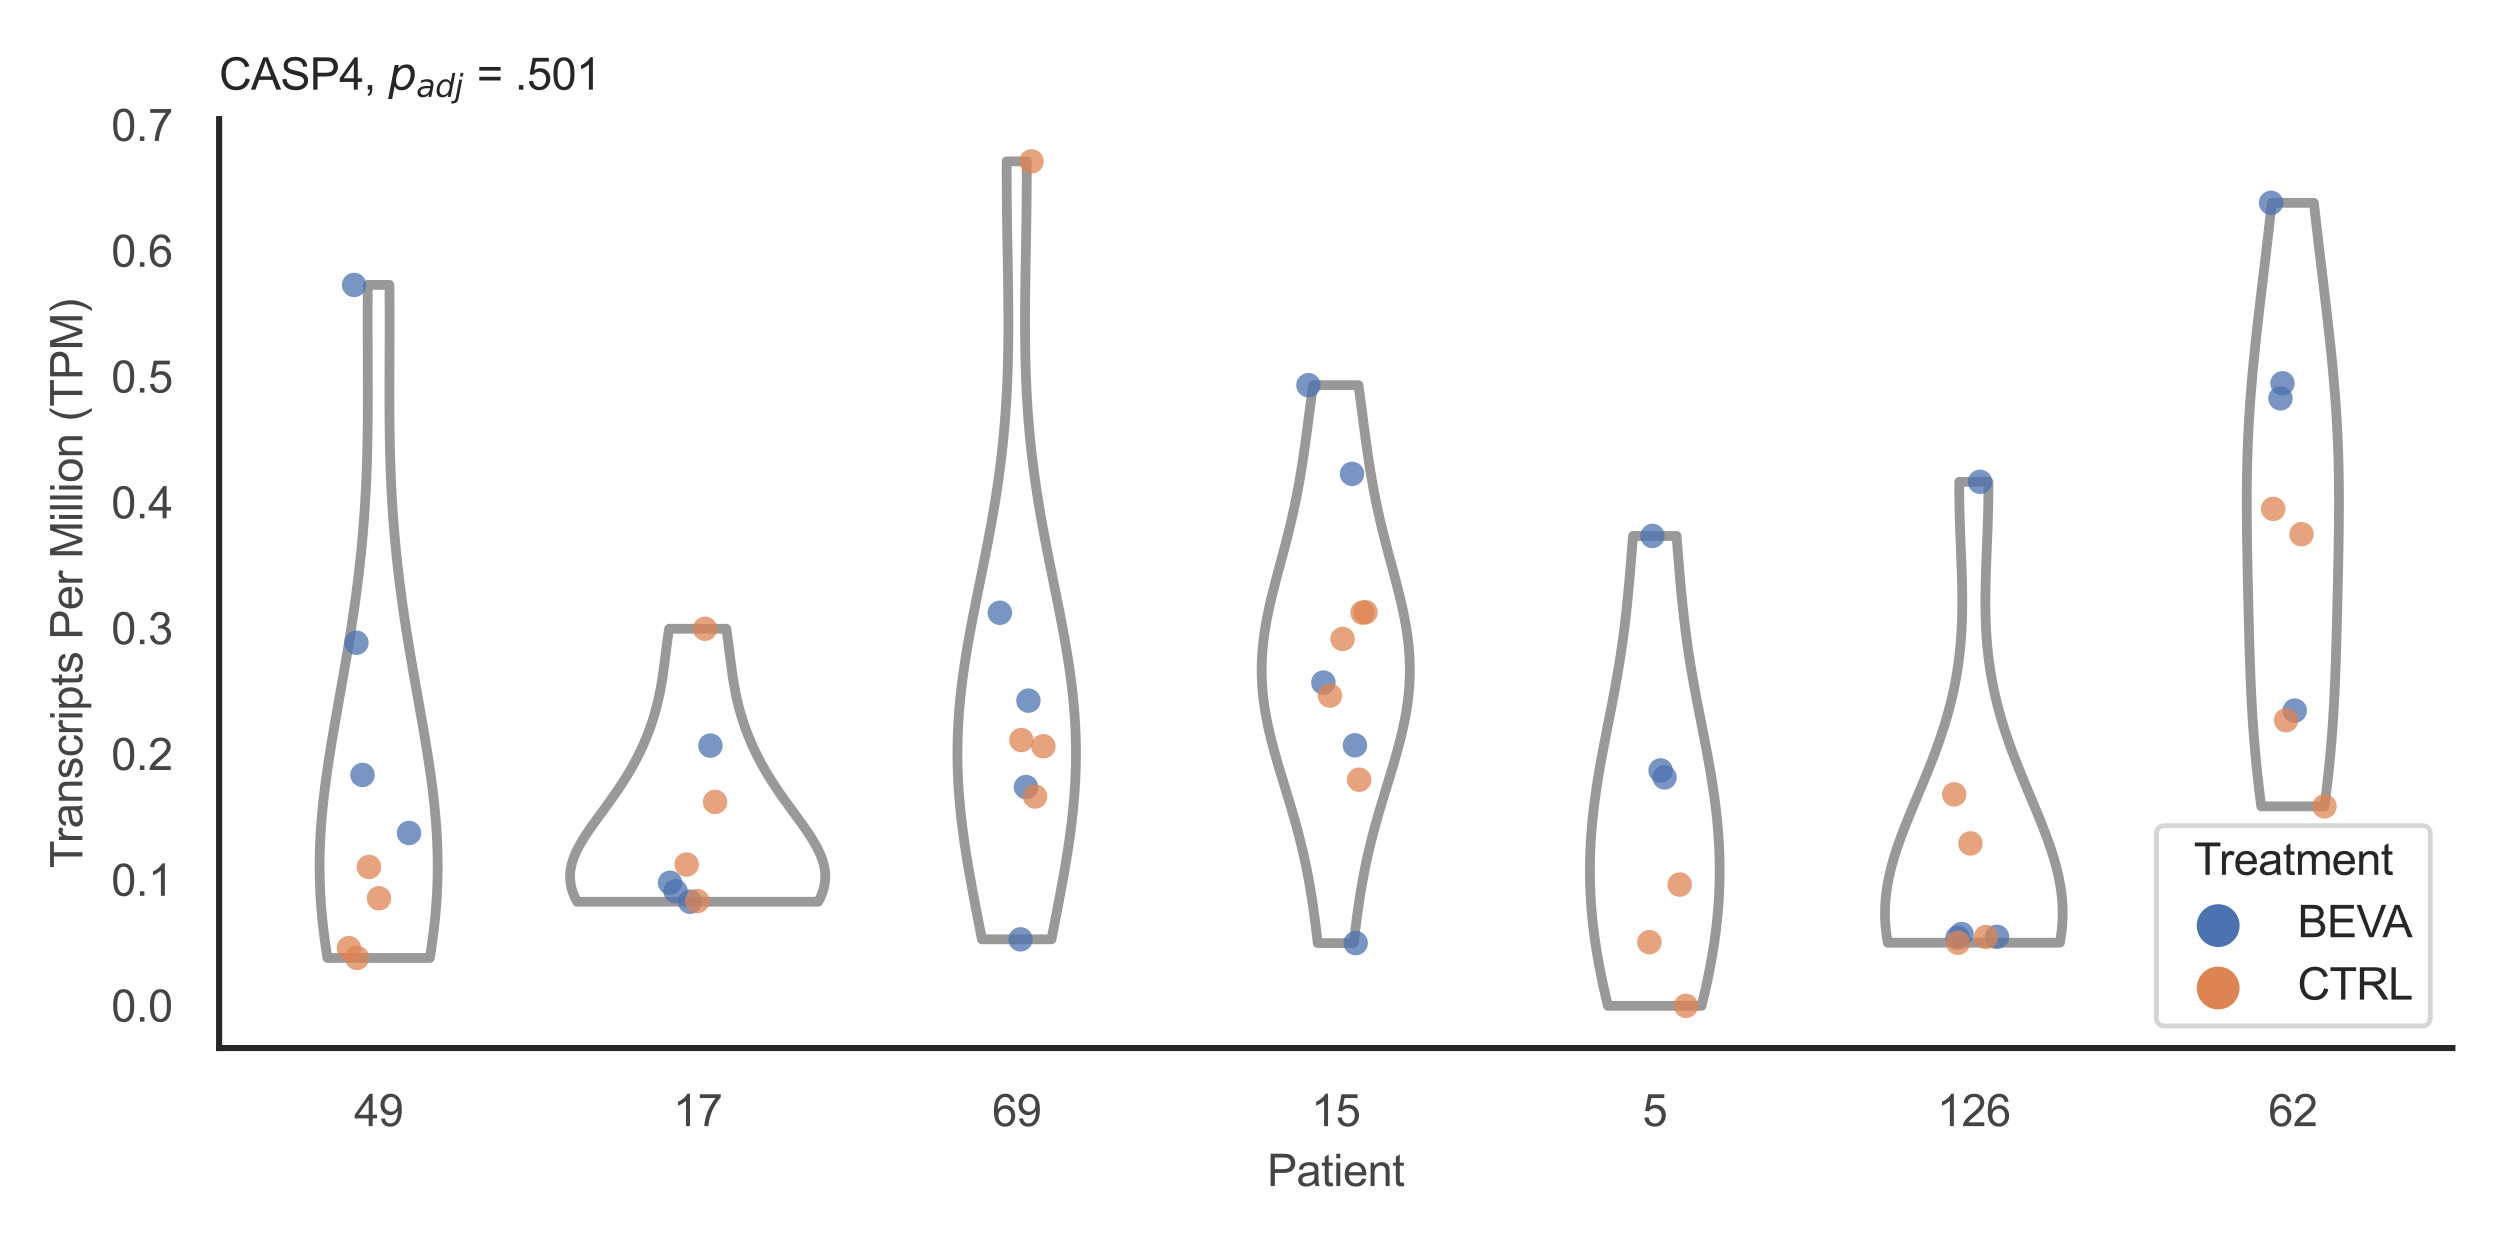 <?xml version="1.0" encoding="utf-8" standalone="no"?>
<!DOCTYPE svg PUBLIC "-//W3C//DTD SVG 1.1//EN"
  "http://www.w3.org/Graphics/SVG/1.1/DTD/svg11.dtd">
<svg xmlns:xlink="http://www.w3.org/1999/xlink" width="510.236pt" height="255.118pt" viewBox="0 0 510.236 255.118" xmlns="http://www.w3.org/2000/svg" version="1.1">
 <defs>
  <style type="text/css">*{stroke-linejoin: round; stroke-linecap: butt}</style>
 </defs>
 <g id="figure_1">
  <g id="patch_1">
   <path d="M 0 255.118 
L 510.236 255.118 
L 510.236 0 
L 0 0 
z
" style="fill: #ffffff"/>
  </g>
  <g id="axes_1">
   <g id="patch_2">
    <path d="M 44.72 213.898 
L 500.516 213.898 
L 500.516 24.32 
L 44.72 24.32 
z
" style="fill: #ffffff"/>
   </g>
   <g id="matplotlib.axis_1">
    <g id="xtick_1">
     <g id="text_1">
      <!-- 49 -->
      <g style="fill: #444444" transform="translate(72.272 229.84)scale(0.09 -0.09)">
       <defs>
        <path id="ArialMT-34" d="M 2069 0 
L 2069 1097 
L 81 1097 
L 81 1613 
L 2172 4581 
L 2631 4581 
L 2631 1613 
L 3250 1613 
L 3250 1097 
L 2631 1097 
L 2631 0 
L 2069 0 
z
M 2069 1613 
L 2069 3678 
L 634 1613 
L 2069 1613 
z
" transform="scale(0.016)"/>
        <path id="ArialMT-39" d="M 350 1059 
L 891 1109 
Q 959 728 1153 556 
Q 1347 384 1650 384 
Q 1909 384 2104 503 
Q 2300 622 2425 820 
Q 2550 1019 2634 1356 
Q 2719 1694 2719 2044 
Q 2719 2081 2716 2156 
Q 2547 1888 2255 1720 
Q 1963 1553 1622 1553 
Q 1053 1553 659 1965 
Q 266 2378 266 3053 
Q 266 3750 677 4175 
Q 1088 4600 1706 4600 
Q 2153 4600 2523 4359 
Q 2894 4119 3086 3673 
Q 3278 3228 3278 2384 
Q 3278 1506 3087 986 
Q 2897 466 2520 194 
Q 2144 -78 1638 -78 
Q 1100 -78 759 220 
Q 419 519 350 1059 
z
M 2653 3081 
Q 2653 3566 2395 3850 
Q 2138 4134 1775 4134 
Q 1400 4134 1122 3828 
Q 844 3522 844 3034 
Q 844 2597 1108 2323 
Q 1372 2050 1759 2050 
Q 2150 2050 2401 2323 
Q 2653 2597 2653 3081 
z
" transform="scale(0.016)"/>
       </defs>
       <use xlink:href="#ArialMT-34"/>
       <use xlink:href="#ArialMT-39" x="55.615"/>
      </g>
     </g>
    </g>
    <g id="xtick_2">
     <g id="text_2">
      <!-- 17 -->
      <g style="fill: #444444" transform="translate(137.386 229.84)scale(0.09 -0.09)">
       <defs>
        <path id="ArialMT-31" d="M 2384 0 
L 1822 0 
L 1822 3584 
Q 1619 3391 1289 3197 
Q 959 3003 697 2906 
L 697 3450 
Q 1169 3672 1522 3987 
Q 1875 4303 2022 4600 
L 2384 4600 
L 2384 0 
z
" transform="scale(0.016)"/>
        <path id="ArialMT-37" d="M 303 3981 
L 303 4522 
L 3269 4522 
L 3269 4084 
Q 2831 3619 2401 2847 
Q 1972 2075 1738 1259 
Q 1569 684 1522 0 
L 944 0 
Q 953 541 1156 1306 
Q 1359 2072 1739 2783 
Q 2119 3494 2547 3981 
L 303 3981 
z
" transform="scale(0.016)"/>
       </defs>
       <use xlink:href="#ArialMT-31"/>
       <use xlink:href="#ArialMT-37" x="55.615"/>
      </g>
     </g>
    </g>
    <g id="xtick_3">
     <g id="text_3">
      <!-- 69 -->
      <g style="fill: #444444" transform="translate(202.5 229.84)scale(0.09 -0.09)">
       <defs>
        <path id="ArialMT-36" d="M 3184 3459 
L 2625 3416 
Q 2550 3747 2413 3897 
Q 2184 4138 1850 4138 
Q 1581 4138 1378 3988 
Q 1113 3794 959 3422 
Q 806 3050 800 2363 
Q 1003 2672 1297 2822 
Q 1591 2972 1913 2972 
Q 2475 2972 2870 2558 
Q 3266 2144 3266 1488 
Q 3266 1056 3080 686 
Q 2894 316 2569 119 
Q 2244 -78 1831 -78 
Q 1128 -78 684 439 
Q 241 956 241 2144 
Q 241 3472 731 4075 
Q 1159 4600 1884 4600 
Q 2425 4600 2770 4297 
Q 3116 3994 3184 3459 
z
M 888 1484 
Q 888 1194 1011 928 
Q 1134 663 1356 523 
Q 1578 384 1822 384 
Q 2178 384 2434 671 
Q 2691 959 2691 1453 
Q 2691 1928 2437 2201 
Q 2184 2475 1800 2475 
Q 1419 2475 1153 2201 
Q 888 1928 888 1484 
z
" transform="scale(0.016)"/>
       </defs>
       <use xlink:href="#ArialMT-36"/>
       <use xlink:href="#ArialMT-39" x="55.615"/>
      </g>
     </g>
    </g>
    <g id="xtick_4">
     <g id="text_4">
      <!-- 15 -->
      <g style="fill: #444444" transform="translate(267.613 229.84)scale(0.09 -0.09)">
       <defs>
        <path id="ArialMT-35" d="M 266 1200 
L 856 1250 
Q 922 819 1161 601 
Q 1400 384 1738 384 
Q 2144 384 2425 690 
Q 2706 997 2706 1503 
Q 2706 1984 2436 2262 
Q 2166 2541 1728 2541 
Q 1456 2541 1237 2417 
Q 1019 2294 894 2097 
L 366 2166 
L 809 4519 
L 3088 4519 
L 3088 3981 
L 1259 3981 
L 1013 2750 
Q 1425 3038 1878 3038 
Q 2478 3038 2890 2622 
Q 3303 2206 3303 1553 
Q 3303 931 2941 478 
Q 2500 -78 1738 -78 
Q 1113 -78 717 272 
Q 322 622 266 1200 
z
" transform="scale(0.016)"/>
       </defs>
       <use xlink:href="#ArialMT-31"/>
       <use xlink:href="#ArialMT-35" x="55.615"/>
      </g>
     </g>
    </g>
    <g id="xtick_5">
     <g id="text_5">
      <!-- 5 -->
      <g style="fill: #444444" transform="translate(335.229 229.84)scale(0.09 -0.09)">
       <use xlink:href="#ArialMT-35"/>
      </g>
     </g>
    </g>
    <g id="xtick_6">
     <g id="text_6">
      <!-- 126 -->
      <g style="fill: #444444" transform="translate(395.338 229.84)scale(0.09 -0.09)">
       <defs>
        <path id="ArialMT-32" d="M 3222 541 
L 3222 0 
L 194 0 
Q 188 203 259 391 
Q 375 700 629 1000 
Q 884 1300 1366 1694 
Q 2113 2306 2375 2664 
Q 2638 3022 2638 3341 
Q 2638 3675 2398 3904 
Q 2159 4134 1775 4134 
Q 1369 4134 1125 3890 
Q 881 3647 878 3216 
L 300 3275 
Q 359 3922 746 4261 
Q 1134 4600 1788 4600 
Q 2447 4600 2831 4234 
Q 3216 3869 3216 3328 
Q 3216 3053 3103 2787 
Q 2991 2522 2730 2228 
Q 2469 1934 1863 1422 
Q 1356 997 1212 845 
Q 1069 694 975 541 
L 3222 541 
z
" transform="scale(0.016)"/>
       </defs>
       <use xlink:href="#ArialMT-31"/>
       <use xlink:href="#ArialMT-32" x="55.615"/>
       <use xlink:href="#ArialMT-36" x="111.23"/>
      </g>
     </g>
    </g>
    <g id="xtick_7">
     <g id="text_7">
      <!-- 62 -->
      <g style="fill: #444444" transform="translate(462.955 229.84)scale(0.09 -0.09)">
       <use xlink:href="#ArialMT-36"/>
       <use xlink:href="#ArialMT-32" x="55.615"/>
      </g>
     </g>
    </g>
    <g id="text_8">
     <!-- Patient -->
     <g style="fill: #444444" transform="translate(258.609 242.071)scale(0.09 -0.09)">
      <defs>
       <path id="ArialMT-50" d="M 494 0 
L 494 4581 
L 2222 4581 
Q 2678 4581 2919 4538 
Q 3256 4481 3484 4323 
Q 3713 4166 3852 3881 
Q 3991 3597 3991 3256 
Q 3991 2672 3619 2267 
Q 3247 1863 2275 1863 
L 1100 1863 
L 1100 0 
L 494 0 
z
M 1100 2403 
L 2284 2403 
Q 2872 2403 3119 2622 
Q 3366 2841 3366 3238 
Q 3366 3525 3220 3729 
Q 3075 3934 2838 4000 
Q 2684 4041 2272 4041 
L 1100 4041 
L 1100 2403 
z
" transform="scale(0.016)"/>
       <path id="ArialMT-61" d="M 2588 409 
Q 2275 144 1986 34 
Q 1697 -75 1366 -75 
Q 819 -75 525 192 
Q 231 459 231 875 
Q 231 1119 342 1320 
Q 453 1522 633 1644 
Q 813 1766 1038 1828 
Q 1203 1872 1538 1913 
Q 2219 1994 2541 2106 
Q 2544 2222 2544 2253 
Q 2544 2597 2384 2738 
Q 2169 2928 1744 2928 
Q 1347 2928 1158 2789 
Q 969 2650 878 2297 
L 328 2372 
Q 403 2725 575 2942 
Q 747 3159 1072 3276 
Q 1397 3394 1825 3394 
Q 2250 3394 2515 3294 
Q 2781 3194 2906 3042 
Q 3031 2891 3081 2659 
Q 3109 2516 3109 2141 
L 3109 1391 
Q 3109 606 3145 398 
Q 3181 191 3288 0 
L 2700 0 
Q 2613 175 2588 409 
z
M 2541 1666 
Q 2234 1541 1622 1453 
Q 1275 1403 1131 1340 
Q 988 1278 909 1158 
Q 831 1038 831 891 
Q 831 666 1001 516 
Q 1172 366 1500 366 
Q 1825 366 2078 508 
Q 2331 650 2450 897 
Q 2541 1088 2541 1459 
L 2541 1666 
z
" transform="scale(0.016)"/>
       <path id="ArialMT-74" d="M 1650 503 
L 1731 6 
Q 1494 -44 1306 -44 
Q 1000 -44 831 53 
Q 663 150 594 308 
Q 525 466 525 972 
L 525 2881 
L 113 2881 
L 113 3319 
L 525 3319 
L 525 4141 
L 1084 4478 
L 1084 3319 
L 1650 3319 
L 1650 2881 
L 1084 2881 
L 1084 941 
Q 1084 700 1114 631 
Q 1144 563 1211 522 
Q 1278 481 1403 481 
Q 1497 481 1650 503 
z
" transform="scale(0.016)"/>
       <path id="ArialMT-69" d="M 425 3934 
L 425 4581 
L 988 4581 
L 988 3934 
L 425 3934 
z
M 425 0 
L 425 3319 
L 988 3319 
L 988 0 
L 425 0 
z
" transform="scale(0.016)"/>
       <path id="ArialMT-65" d="M 2694 1069 
L 3275 997 
Q 3138 488 2766 206 
Q 2394 -75 1816 -75 
Q 1088 -75 661 373 
Q 234 822 234 1631 
Q 234 2469 665 2931 
Q 1097 3394 1784 3394 
Q 2450 3394 2872 2941 
Q 3294 2488 3294 1666 
Q 3294 1616 3291 1516 
L 816 1516 
Q 847 969 1125 678 
Q 1403 388 1819 388 
Q 2128 388 2347 550 
Q 2566 713 2694 1069 
z
M 847 1978 
L 2700 1978 
Q 2663 2397 2488 2606 
Q 2219 2931 1791 2931 
Q 1403 2931 1139 2672 
Q 875 2413 847 1978 
z
" transform="scale(0.016)"/>
       <path id="ArialMT-6e" d="M 422 0 
L 422 3319 
L 928 3319 
L 928 2847 
Q 1294 3394 1984 3394 
Q 2284 3394 2536 3286 
Q 2788 3178 2913 3003 
Q 3038 2828 3088 2588 
Q 3119 2431 3119 2041 
L 3119 0 
L 2556 0 
L 2556 2019 
Q 2556 2363 2490 2533 
Q 2425 2703 2258 2804 
Q 2091 2906 1866 2906 
Q 1506 2906 1245 2678 
Q 984 2450 984 1813 
L 984 0 
L 422 0 
z
" transform="scale(0.016)"/>
      </defs>
      <use xlink:href="#ArialMT-50"/>
      <use xlink:href="#ArialMT-61" x="66.699"/>
      <use xlink:href="#ArialMT-74" x="122.314"/>
      <use xlink:href="#ArialMT-69" x="150.098"/>
      <use xlink:href="#ArialMT-65" x="172.314"/>
      <use xlink:href="#ArialMT-6e" x="227.93"/>
      <use xlink:href="#ArialMT-74" x="283.545"/>
     </g>
    </g>
   </g>
   <g id="matplotlib.axis_2">
    <g id="ytick_1">
     <g id="text_9">
      <!-- 0.0 -->
      <g style="fill: #444444" transform="translate(22.71 208.502)scale(0.09 -0.09)">
       <defs>
        <path id="ArialMT-30" d="M 266 2259 
Q 266 3072 433 3567 
Q 600 4063 929 4331 
Q 1259 4600 1759 4600 
Q 2128 4600 2406 4451 
Q 2684 4303 2865 4023 
Q 3047 3744 3150 3342 
Q 3253 2941 3253 2259 
Q 3253 1453 3087 958 
Q 2922 463 2592 192 
Q 2263 -78 1759 -78 
Q 1097 -78 719 397 
Q 266 969 266 2259 
z
M 844 2259 
Q 844 1131 1108 757 
Q 1372 384 1759 384 
Q 2147 384 2411 759 
Q 2675 1134 2675 2259 
Q 2675 3391 2411 3762 
Q 2147 4134 1753 4134 
Q 1366 4134 1134 3806 
Q 844 3388 844 2259 
z
" transform="scale(0.016)"/>
        <path id="ArialMT-2e" d="M 581 0 
L 581 641 
L 1222 641 
L 1222 0 
L 581 0 
z
" transform="scale(0.016)"/>
       </defs>
       <use xlink:href="#ArialMT-30"/>
       <use xlink:href="#ArialMT-2e" x="55.615"/>
       <use xlink:href="#ArialMT-30" x="83.398"/>
      </g>
     </g>
    </g>
    <g id="ytick_2">
     <g id="text_10">
      <!-- 0.1 -->
      <g style="fill: #444444" transform="translate(22.71 182.825)scale(0.09 -0.09)">
       <use xlink:href="#ArialMT-30"/>
       <use xlink:href="#ArialMT-2e" x="55.615"/>
       <use xlink:href="#ArialMT-31" x="83.398"/>
      </g>
     </g>
    </g>
    <g id="ytick_3">
     <g id="text_11">
      <!-- 0.2 -->
      <g style="fill: #444444" transform="translate(22.71 157.149)scale(0.09 -0.09)">
       <use xlink:href="#ArialMT-30"/>
       <use xlink:href="#ArialMT-2e" x="55.615"/>
       <use xlink:href="#ArialMT-32" x="83.398"/>
      </g>
     </g>
    </g>
    <g id="ytick_4">
     <g id="text_12">
      <!-- 0.3 -->
      <g style="fill: #444444" transform="translate(22.71 131.472)scale(0.09 -0.09)">
       <defs>
        <path id="ArialMT-33" d="M 269 1209 
L 831 1284 
Q 928 806 1161 595 
Q 1394 384 1728 384 
Q 2125 384 2398 659 
Q 2672 934 2672 1341 
Q 2672 1728 2419 1979 
Q 2166 2231 1775 2231 
Q 1616 2231 1378 2169 
L 1441 2663 
Q 1497 2656 1531 2656 
Q 1891 2656 2178 2843 
Q 2466 3031 2466 3422 
Q 2466 3731 2256 3934 
Q 2047 4138 1716 4138 
Q 1388 4138 1169 3931 
Q 950 3725 888 3313 
L 325 3413 
Q 428 3978 793 4289 
Q 1159 4600 1703 4600 
Q 2078 4600 2393 4439 
Q 2709 4278 2876 4000 
Q 3044 3722 3044 3409 
Q 3044 3113 2884 2869 
Q 2725 2625 2413 2481 
Q 2819 2388 3044 2092 
Q 3269 1797 3269 1353 
Q 3269 753 2831 336 
Q 2394 -81 1725 -81 
Q 1122 -81 723 278 
Q 325 638 269 1209 
z
" transform="scale(0.016)"/>
       </defs>
       <use xlink:href="#ArialMT-30"/>
       <use xlink:href="#ArialMT-2e" x="55.615"/>
       <use xlink:href="#ArialMT-33" x="83.398"/>
      </g>
     </g>
    </g>
    <g id="ytick_5">
     <g id="text_13">
      <!-- 0.4 -->
      <g style="fill: #444444" transform="translate(22.71 105.795)scale(0.09 -0.09)">
       <use xlink:href="#ArialMT-30"/>
       <use xlink:href="#ArialMT-2e" x="55.615"/>
       <use xlink:href="#ArialMT-34" x="83.398"/>
      </g>
     </g>
    </g>
    <g id="ytick_6">
     <g id="text_14">
      <!-- 0.5 -->
      <g style="fill: #444444" transform="translate(22.71 80.118)scale(0.09 -0.09)">
       <use xlink:href="#ArialMT-30"/>
       <use xlink:href="#ArialMT-2e" x="55.615"/>
       <use xlink:href="#ArialMT-35" x="83.398"/>
      </g>
     </g>
    </g>
    <g id="ytick_7">
     <g id="text_15">
      <!-- 0.6 -->
      <g style="fill: #444444" transform="translate(22.71 54.442)scale(0.09 -0.09)">
       <use xlink:href="#ArialMT-30"/>
       <use xlink:href="#ArialMT-2e" x="55.615"/>
       <use xlink:href="#ArialMT-36" x="83.398"/>
      </g>
     </g>
    </g>
    <g id="ytick_8">
     <g id="text_16">
      <!-- 0.7 -->
      <g style="fill: #444444" transform="translate(22.71 28.765)scale(0.09 -0.09)">
       <use xlink:href="#ArialMT-30"/>
       <use xlink:href="#ArialMT-2e" x="55.615"/>
       <use xlink:href="#ArialMT-37" x="83.398"/>
      </g>
     </g>
    </g>
    <g id="text_17">
     <!-- Transcripts Per Million (TPM) -->
     <g style="fill: #444444" transform="translate(16.816 177.194)rotate(-90)scale(0.09 -0.09)">
      <defs>
       <path id="ArialMT-54" d="M 1659 0 
L 1659 4041 
L 150 4041 
L 150 4581 
L 3781 4581 
L 3781 4041 
L 2266 4041 
L 2266 0 
L 1659 0 
z
" transform="scale(0.016)"/>
       <path id="ArialMT-72" d="M 416 0 
L 416 3319 
L 922 3319 
L 922 2816 
Q 1116 3169 1280 3281 
Q 1444 3394 1641 3394 
Q 1925 3394 2219 3213 
L 2025 2691 
Q 1819 2813 1613 2813 
Q 1428 2813 1281 2702 
Q 1134 2591 1072 2394 
Q 978 2094 978 1738 
L 978 0 
L 416 0 
z
" transform="scale(0.016)"/>
       <path id="ArialMT-73" d="M 197 991 
L 753 1078 
Q 800 744 1014 566 
Q 1228 388 1613 388 
Q 2000 388 2187 545 
Q 2375 703 2375 916 
Q 2375 1106 2209 1216 
Q 2094 1291 1634 1406 
Q 1016 1563 777 1677 
Q 538 1791 414 1992 
Q 291 2194 291 2438 
Q 291 2659 392 2848 
Q 494 3038 669 3163 
Q 800 3259 1026 3326 
Q 1253 3394 1513 3394 
Q 1903 3394 2198 3281 
Q 2494 3169 2634 2976 
Q 2775 2784 2828 2463 
L 2278 2388 
Q 2241 2644 2061 2787 
Q 1881 2931 1553 2931 
Q 1166 2931 1000 2803 
Q 834 2675 834 2503 
Q 834 2394 903 2306 
Q 972 2216 1119 2156 
Q 1203 2125 1616 2013 
Q 2213 1853 2448 1751 
Q 2684 1650 2818 1456 
Q 2953 1263 2953 975 
Q 2953 694 2789 445 
Q 2625 197 2315 61 
Q 2006 -75 1616 -75 
Q 969 -75 630 194 
Q 291 463 197 991 
z
" transform="scale(0.016)"/>
       <path id="ArialMT-63" d="M 2588 1216 
L 3141 1144 
Q 3050 572 2676 248 
Q 2303 -75 1759 -75 
Q 1078 -75 664 370 
Q 250 816 250 1647 
Q 250 2184 428 2587 
Q 606 2991 970 3192 
Q 1334 3394 1763 3394 
Q 2303 3394 2647 3120 
Q 2991 2847 3088 2344 
L 2541 2259 
Q 2463 2594 2264 2762 
Q 2066 2931 1784 2931 
Q 1359 2931 1093 2626 
Q 828 2322 828 1663 
Q 828 994 1084 691 
Q 1341 388 1753 388 
Q 2084 388 2306 591 
Q 2528 794 2588 1216 
z
" transform="scale(0.016)"/>
       <path id="ArialMT-70" d="M 422 -1272 
L 422 3319 
L 934 3319 
L 934 2888 
Q 1116 3141 1344 3267 
Q 1572 3394 1897 3394 
Q 2322 3394 2647 3175 
Q 2972 2956 3137 2557 
Q 3303 2159 3303 1684 
Q 3303 1175 3120 767 
Q 2938 359 2589 142 
Q 2241 -75 1856 -75 
Q 1575 -75 1351 44 
Q 1128 163 984 344 
L 984 -1272 
L 422 -1272 
z
M 931 1641 
Q 931 1000 1190 694 
Q 1450 388 1819 388 
Q 2194 388 2461 705 
Q 2728 1022 2728 1688 
Q 2728 2322 2467 2637 
Q 2206 2953 1844 2953 
Q 1484 2953 1207 2617 
Q 931 2281 931 1641 
z
" transform="scale(0.016)"/>
       <path id="ArialMT-20" transform="scale(0.016)"/>
       <path id="ArialMT-4d" d="M 475 0 
L 475 4581 
L 1388 4581 
L 2472 1338 
Q 2622 884 2691 659 
Q 2769 909 2934 1394 
L 4031 4581 
L 4847 4581 
L 4847 0 
L 4263 0 
L 4263 3834 
L 2931 0 
L 2384 0 
L 1059 3900 
L 1059 0 
L 475 0 
z
" transform="scale(0.016)"/>
       <path id="ArialMT-6c" d="M 409 0 
L 409 4581 
L 972 4581 
L 972 0 
L 409 0 
z
" transform="scale(0.016)"/>
       <path id="ArialMT-6f" d="M 213 1659 
Q 213 2581 725 3025 
Q 1153 3394 1769 3394 
Q 2453 3394 2887 2945 
Q 3322 2497 3322 1706 
Q 3322 1066 3130 698 
Q 2938 331 2570 128 
Q 2203 -75 1769 -75 
Q 1072 -75 642 372 
Q 213 819 213 1659 
z
M 791 1659 
Q 791 1022 1069 705 
Q 1347 388 1769 388 
Q 2188 388 2466 706 
Q 2744 1025 2744 1678 
Q 2744 2294 2464 2611 
Q 2184 2928 1769 2928 
Q 1347 2928 1069 2612 
Q 791 2297 791 1659 
z
" transform="scale(0.016)"/>
       <path id="ArialMT-28" d="M 1497 -1347 
Q 1031 -759 709 28 
Q 388 816 388 1659 
Q 388 2403 628 3084 
Q 909 3875 1497 4659 
L 1900 4659 
Q 1522 4009 1400 3731 
Q 1209 3300 1100 2831 
Q 966 2247 966 1656 
Q 966 153 1900 -1347 
L 1497 -1347 
z
" transform="scale(0.016)"/>
       <path id="ArialMT-29" d="M 791 -1347 
L 388 -1347 
Q 1322 153 1322 1656 
Q 1322 2244 1188 2822 
Q 1081 3291 891 3722 
Q 769 4003 388 4659 
L 791 4659 
Q 1378 3875 1659 3084 
Q 1900 2403 1900 1659 
Q 1900 816 1576 28 
Q 1253 -759 791 -1347 
z
" transform="scale(0.016)"/>
      </defs>
      <use xlink:href="#ArialMT-54"/>
      <use xlink:href="#ArialMT-72" x="57.334"/>
      <use xlink:href="#ArialMT-61" x="90.635"/>
      <use xlink:href="#ArialMT-6e" x="146.25"/>
      <use xlink:href="#ArialMT-73" x="201.865"/>
      <use xlink:href="#ArialMT-63" x="251.865"/>
      <use xlink:href="#ArialMT-72" x="301.865"/>
      <use xlink:href="#ArialMT-69" x="335.166"/>
      <use xlink:href="#ArialMT-70" x="357.383"/>
      <use xlink:href="#ArialMT-74" x="412.998"/>
      <use xlink:href="#ArialMT-73" x="440.781"/>
      <use xlink:href="#ArialMT-20" x="490.781"/>
      <use xlink:href="#ArialMT-50" x="518.564"/>
      <use xlink:href="#ArialMT-65" x="585.264"/>
      <use xlink:href="#ArialMT-72" x="640.879"/>
      <use xlink:href="#ArialMT-20" x="674.18"/>
      <use xlink:href="#ArialMT-4d" x="701.963"/>
      <use xlink:href="#ArialMT-69" x="785.264"/>
      <use xlink:href="#ArialMT-6c" x="807.48"/>
      <use xlink:href="#ArialMT-6c" x="829.697"/>
      <use xlink:href="#ArialMT-69" x="851.914"/>
      <use xlink:href="#ArialMT-6f" x="874.131"/>
      <use xlink:href="#ArialMT-6e" x="929.746"/>
      <use xlink:href="#ArialMT-20" x="985.361"/>
      <use xlink:href="#ArialMT-28" x="1013.145"/>
      <use xlink:href="#ArialMT-54" x="1046.445"/>
      <use xlink:href="#ArialMT-50" x="1107.529"/>
      <use xlink:href="#ArialMT-4d" x="1174.229"/>
      <use xlink:href="#ArialMT-29" x="1257.529"/>
     </g>
    </g>
   </g>
   <g id="PolyCollection_1">
    <defs>
     <path id="ma5478979fe" d="M 87.725 -59.609 
L 66.828 -59.609 
L 66.61 -60.996 
L 66.405 -62.383 
L 66.214 -63.771 
L 66.039 -65.158 
L 65.879 -66.546 
L 65.736 -67.933 
L 65.61 -69.321 
L 65.502 -70.708 
L 65.411 -72.096 
L 65.338 -73.483 
L 65.283 -74.871 
L 65.246 -76.258 
L 65.228 -77.645 
L 65.227 -79.033 
L 65.245 -80.42 
L 65.28 -81.808 
L 65.333 -83.195 
L 65.402 -84.583 
L 65.487 -85.97 
L 65.588 -87.358 
L 65.705 -88.745 
L 65.835 -90.133 
L 65.979 -91.52 
L 66.137 -92.907 
L 66.306 -94.295 
L 66.486 -95.682 
L 66.677 -97.07 
L 66.877 -98.457 
L 67.085 -99.845 
L 67.302 -101.232 
L 67.525 -102.62 
L 67.754 -104.007 
L 67.988 -105.395 
L 68.226 -106.782 
L 68.467 -108.169 
L 68.711 -109.557 
L 68.957 -110.944 
L 69.203 -112.332 
L 69.45 -113.719 
L 69.696 -115.107 
L 69.941 -116.494 
L 70.185 -117.882 
L 70.426 -119.269 
L 70.664 -120.657 
L 70.898 -122.044 
L 71.129 -123.431 
L 71.355 -124.819 
L 71.577 -126.206 
L 71.793 -127.594 
L 72.004 -128.981 
L 72.209 -130.369 
L 72.407 -131.756 
L 72.599 -133.144 
L 72.784 -134.531 
L 72.963 -135.919 
L 73.134 -137.306 
L 73.298 -138.693 
L 73.454 -140.081 
L 73.603 -141.468 
L 73.744 -142.856 
L 73.878 -144.243 
L 74.003 -145.631 
L 74.121 -147.018 
L 74.232 -148.406 
L 74.334 -149.793 
L 74.429 -151.181 
L 74.516 -152.568 
L 74.596 -153.955 
L 74.669 -155.343 
L 74.735 -156.73 
L 74.794 -158.118 
L 74.846 -159.505 
L 74.891 -160.893 
L 74.931 -162.28 
L 74.965 -163.668 
L 74.993 -165.055 
L 75.017 -166.443 
L 75.035 -167.83 
L 75.05 -169.218 
L 75.06 -170.605 
L 75.067 -171.992 
L 75.071 -173.38 
L 75.072 -174.767 
L 75.071 -176.155 
L 75.068 -177.542 
L 75.064 -178.93 
L 75.059 -180.317 
L 75.054 -181.705 
L 75.048 -183.092 
L 75.043 -184.48 
L 75.039 -185.867 
L 75.035 -187.254 
L 75.033 -188.642 
L 75.033 -190.029 
L 75.035 -191.417 
L 75.04 -192.804 
L 75.047 -194.192 
L 75.056 -195.579 
L 75.069 -196.967 
L 79.485 -196.967 
L 79.485 -196.967 
L 79.497 -195.579 
L 79.507 -194.192 
L 79.514 -192.804 
L 79.518 -191.417 
L 79.52 -190.029 
L 79.52 -188.642 
L 79.518 -187.254 
L 79.515 -185.867 
L 79.511 -184.48 
L 79.506 -183.092 
L 79.5 -181.705 
L 79.495 -180.317 
L 79.49 -178.93 
L 79.486 -177.542 
L 79.483 -176.155 
L 79.482 -174.767 
L 79.483 -173.38 
L 79.487 -171.992 
L 79.494 -170.605 
L 79.504 -169.218 
L 79.518 -167.83 
L 79.537 -166.443 
L 79.56 -165.055 
L 79.589 -163.668 
L 79.623 -162.28 
L 79.662 -160.893 
L 79.708 -159.505 
L 79.76 -158.118 
L 79.819 -156.73 
L 79.885 -155.343 
L 79.957 -153.955 
L 80.037 -152.568 
L 80.125 -151.181 
L 80.22 -149.793 
L 80.322 -148.406 
L 80.432 -147.018 
L 80.55 -145.631 
L 80.676 -144.243 
L 80.809 -142.856 
L 80.951 -141.468 
L 81.1 -140.081 
L 81.256 -138.693 
L 81.42 -137.306 
L 81.591 -135.919 
L 81.769 -134.531 
L 81.955 -133.144 
L 82.147 -131.756 
L 82.345 -130.369 
L 82.55 -128.981 
L 82.761 -127.594 
L 82.977 -126.206 
L 83.198 -124.819 
L 83.425 -123.431 
L 83.655 -122.044 
L 83.89 -120.657 
L 84.128 -119.269 
L 84.369 -117.882 
L 84.612 -116.494 
L 84.858 -115.107 
L 85.104 -113.719 
L 85.351 -112.332 
L 85.597 -110.944 
L 85.843 -109.557 
L 86.087 -108.169 
L 86.328 -106.782 
L 86.566 -105.395 
L 86.8 -104.007 
L 87.029 -102.62 
L 87.252 -101.232 
L 87.468 -99.845 
L 87.677 -98.457 
L 87.877 -97.07 
L 88.068 -95.682 
L 88.248 -94.295 
L 88.417 -92.907 
L 88.574 -91.52 
L 88.719 -90.133 
L 88.849 -88.745 
L 88.965 -87.358 
L 89.067 -85.97 
L 89.152 -84.583 
L 89.221 -83.195 
L 89.274 -81.808 
L 89.309 -80.42 
L 89.326 -79.033 
L 89.326 -77.645 
L 89.308 -76.258 
L 89.271 -74.871 
L 89.216 -73.483 
L 89.143 -72.096 
L 89.052 -70.708 
L 88.943 -69.321 
L 88.817 -67.933 
L 88.674 -66.546 
L 88.515 -65.158 
L 88.339 -63.771 
L 88.149 -62.383 
L 87.944 -60.996 
L 87.725 -59.609 
z
" style="stroke: #999999; stroke-width: 2"/>
    </defs>
    <g clip-path="url(#pc895051fb3)">
     <use xlink:href="#ma5478979fe" x="0" y="255.118" style="fill: #ffffff; stroke: #999999; stroke-width: 2"/>
    </g>
   </g>
   <g id="PolyCollection_2">
    <defs>
     <path id="m3e18d579cb" d="M 166.99 -71.079 
L 117.791 -71.079 
L 117.492 -71.642 
L 117.226 -72.205 
L 116.995 -72.767 
L 116.799 -73.33 
L 116.638 -73.893 
L 116.512 -74.456 
L 116.421 -75.018 
L 116.366 -75.581 
L 116.345 -76.144 
L 116.358 -76.706 
L 116.405 -77.269 
L 116.484 -77.832 
L 116.595 -78.394 
L 116.736 -78.957 
L 116.906 -79.52 
L 117.103 -80.083 
L 117.326 -80.645 
L 117.574 -81.208 
L 117.845 -81.771 
L 118.137 -82.333 
L 118.448 -82.896 
L 118.777 -83.459 
L 119.122 -84.021 
L 119.48 -84.584 
L 119.851 -85.147 
L 120.233 -85.71 
L 120.624 -86.272 
L 121.022 -86.835 
L 121.426 -87.398 
L 121.834 -87.96 
L 122.245 -88.523 
L 122.657 -89.086 
L 123.07 -89.649 
L 123.482 -90.211 
L 123.892 -90.774 
L 124.3 -91.337 
L 124.703 -91.899 
L 125.102 -92.462 
L 125.496 -93.025 
L 125.884 -93.587 
L 126.266 -94.15 
L 126.641 -94.713 
L 127.009 -95.276 
L 127.369 -95.838 
L 127.721 -96.401 
L 128.066 -96.964 
L 128.402 -97.526 
L 128.73 -98.089 
L 129.05 -98.652 
L 129.362 -99.214 
L 129.665 -99.777 
L 129.96 -100.34 
L 130.246 -100.903 
L 130.525 -101.465 
L 130.795 -102.028 
L 131.056 -102.591 
L 131.31 -103.153 
L 131.556 -103.716 
L 131.794 -104.279 
L 132.023 -104.842 
L 132.245 -105.404 
L 132.459 -105.967 
L 132.666 -106.53 
L 132.864 -107.092 
L 133.055 -107.655 
L 133.238 -108.218 
L 133.414 -108.78 
L 133.583 -109.343 
L 133.744 -109.906 
L 133.898 -110.469 
L 134.046 -111.031 
L 134.186 -111.594 
L 134.32 -112.157 
L 134.447 -112.719 
L 134.568 -113.282 
L 134.683 -113.845 
L 134.792 -114.408 
L 134.896 -114.97 
L 134.995 -115.533 
L 135.089 -116.096 
L 135.179 -116.658 
L 135.265 -117.221 
L 135.348 -117.784 
L 135.427 -118.346 
L 135.504 -118.909 
L 135.579 -119.472 
L 135.652 -120.035 
L 135.724 -120.597 
L 135.794 -121.16 
L 135.865 -121.723 
L 135.936 -122.285 
L 136.007 -122.848 
L 136.08 -123.411 
L 136.153 -123.973 
L 136.229 -124.536 
L 136.307 -125.099 
L 136.387 -125.662 
L 136.47 -126.224 
L 136.556 -126.787 
L 148.225 -126.787 
L 148.225 -126.787 
L 148.311 -126.224 
L 148.394 -125.662 
L 148.474 -125.099 
L 148.552 -124.536 
L 148.628 -123.973 
L 148.702 -123.411 
L 148.774 -122.848 
L 148.845 -122.285 
L 148.916 -121.723 
L 148.987 -121.16 
L 149.058 -120.597 
L 149.129 -120.035 
L 149.202 -119.472 
L 149.277 -118.909 
L 149.354 -118.346 
L 149.433 -117.784 
L 149.516 -117.221 
L 149.602 -116.658 
L 149.692 -116.096 
L 149.786 -115.533 
L 149.885 -114.97 
L 149.989 -114.408 
L 150.098 -113.845 
L 150.213 -113.282 
L 150.334 -112.719 
L 150.462 -112.157 
L 150.595 -111.594 
L 150.736 -111.031 
L 150.883 -110.469 
L 151.037 -109.906 
L 151.198 -109.343 
L 151.367 -108.78 
L 151.543 -108.218 
L 151.726 -107.655 
L 151.917 -107.092 
L 152.116 -106.53 
L 152.322 -105.967 
L 152.536 -105.404 
L 152.758 -104.842 
L 152.988 -104.279 
L 153.225 -103.716 
L 153.471 -103.153 
L 153.725 -102.591 
L 153.987 -102.028 
L 154.257 -101.465 
L 154.535 -100.903 
L 154.822 -100.34 
L 155.116 -99.777 
L 155.42 -99.214 
L 155.731 -98.652 
L 156.051 -98.089 
L 156.379 -97.526 
L 156.716 -96.964 
L 157.06 -96.401 
L 157.412 -95.838 
L 157.773 -95.276 
L 158.14 -94.713 
L 158.515 -94.15 
L 158.897 -93.587 
L 159.285 -93.025 
L 159.679 -92.462 
L 160.078 -91.899 
L 160.481 -91.337 
L 160.889 -90.774 
L 161.299 -90.211 
L 161.711 -89.649 
L 162.124 -89.086 
L 162.537 -88.523 
L 162.948 -87.96 
L 163.356 -87.398 
L 163.759 -86.835 
L 164.157 -86.272 
L 164.548 -85.71 
L 164.93 -85.147 
L 165.301 -84.584 
L 165.66 -84.021 
L 166.004 -83.459 
L 166.333 -82.896 
L 166.644 -82.333 
L 166.936 -81.771 
L 167.207 -81.208 
L 167.455 -80.645 
L 167.678 -80.083 
L 167.876 -79.52 
L 168.045 -78.957 
L 168.186 -78.394 
L 168.297 -77.832 
L 168.376 -77.269 
L 168.423 -76.706 
L 168.436 -76.144 
L 168.415 -75.581 
L 168.36 -75.018 
L 168.269 -74.456 
L 168.144 -73.893 
L 167.982 -73.33 
L 167.786 -72.767 
L 167.555 -72.205 
L 167.289 -71.642 
L 166.99 -71.079 
z
" style="stroke: #999999; stroke-width: 2"/>
    </defs>
    <g clip-path="url(#pc895051fb3)">
     <use xlink:href="#m3e18d579cb" x="0" y="255.118" style="fill: #ffffff; stroke: #999999; stroke-width: 2"/>
    </g>
   </g>
   <g id="PolyCollection_3">
    <defs>
     <path id="m78dfd7c4af" d="M 214.598 -63.407 
L 200.41 -63.407 
L 200.097 -65.011 
L 199.784 -66.615 
L 199.471 -68.218 
L 199.16 -69.822 
L 198.853 -71.426 
L 198.55 -73.03 
L 198.254 -74.633 
L 197.964 -76.237 
L 197.684 -77.841 
L 197.414 -79.445 
L 197.155 -81.049 
L 196.91 -82.652 
L 196.679 -84.256 
L 196.464 -85.86 
L 196.266 -87.464 
L 196.086 -89.067 
L 195.925 -90.671 
L 195.785 -92.275 
L 195.665 -93.879 
L 195.568 -95.483 
L 195.494 -97.086 
L 195.443 -98.69 
L 195.415 -100.294 
L 195.411 -101.898 
L 195.432 -103.501 
L 195.476 -105.105 
L 195.544 -106.709 
L 195.636 -108.313 
L 195.75 -109.917 
L 195.887 -111.52 
L 196.045 -113.124 
L 196.224 -114.728 
L 196.423 -116.332 
L 196.64 -117.935 
L 196.874 -119.539 
L 197.124 -121.143 
L 197.388 -122.747 
L 197.666 -124.351 
L 197.955 -125.954 
L 198.254 -127.558 
L 198.562 -129.162 
L 198.876 -130.766 
L 199.196 -132.369 
L 199.519 -133.973 
L 199.844 -135.577 
L 200.169 -137.181 
L 200.494 -138.785 
L 200.817 -140.388 
L 201.135 -141.992 
L 201.449 -143.596 
L 201.757 -145.2 
L 202.057 -146.803 
L 202.35 -148.407 
L 202.633 -150.011 
L 202.905 -151.615 
L 203.168 -153.219 
L 203.418 -154.822 
L 203.657 -156.426 
L 203.883 -158.03 
L 204.097 -159.634 
L 204.297 -161.237 
L 204.484 -162.841 
L 204.658 -164.445 
L 204.818 -166.049 
L 204.965 -167.653 
L 205.099 -169.256 
L 205.219 -170.86 
L 205.327 -172.464 
L 205.423 -174.068 
L 205.506 -175.671 
L 205.578 -177.275 
L 205.639 -178.879 
L 205.689 -180.483 
L 205.729 -182.087 
L 205.76 -183.69 
L 205.782 -185.294 
L 205.796 -186.898 
L 205.803 -188.502 
L 205.803 -190.105 
L 205.797 -191.709 
L 205.785 -193.313 
L 205.77 -194.917 
L 205.75 -196.52 
L 205.728 -198.124 
L 205.703 -199.728 
L 205.676 -201.332 
L 205.649 -202.936 
L 205.622 -204.539 
L 205.595 -206.143 
L 205.568 -207.747 
L 205.544 -209.351 
L 205.521 -210.954 
L 205.501 -212.558 
L 205.485 -214.162 
L 205.471 -215.766 
L 205.461 -217.37 
L 205.456 -218.973 
L 205.454 -220.577 
L 205.457 -222.181 
L 209.552 -222.181 
L 209.552 -222.181 
L 209.555 -220.577 
L 209.553 -218.973 
L 209.547 -217.37 
L 209.538 -215.766 
L 209.524 -214.162 
L 209.507 -212.558 
L 209.487 -210.954 
L 209.465 -209.351 
L 209.44 -207.747 
L 209.414 -206.143 
L 209.387 -204.539 
L 209.36 -202.936 
L 209.332 -201.332 
L 209.306 -199.728 
L 209.281 -198.124 
L 209.259 -196.52 
L 209.239 -194.917 
L 209.223 -193.313 
L 209.212 -191.709 
L 209.206 -190.105 
L 209.206 -188.502 
L 209.213 -186.898 
L 209.227 -185.294 
L 209.249 -183.69 
L 209.28 -182.087 
L 209.32 -180.483 
L 209.37 -178.879 
L 209.431 -177.275 
L 209.503 -175.671 
L 209.586 -174.068 
L 209.681 -172.464 
L 209.789 -170.86 
L 209.91 -169.256 
L 210.044 -167.653 
L 210.191 -166.049 
L 210.351 -164.445 
L 210.525 -162.841 
L 210.712 -161.237 
L 210.912 -159.634 
L 211.125 -158.03 
L 211.352 -156.426 
L 211.59 -154.822 
L 211.841 -153.219 
L 212.103 -151.615 
L 212.376 -150.011 
L 212.659 -148.407 
L 212.951 -146.803 
L 213.252 -145.2 
L 213.559 -143.596 
L 213.873 -141.992 
L 214.192 -140.388 
L 214.515 -138.785 
L 214.839 -137.181 
L 215.165 -135.577 
L 215.49 -133.973 
L 215.813 -132.369 
L 216.133 -130.766 
L 216.447 -129.162 
L 216.754 -127.558 
L 217.054 -125.954 
L 217.343 -124.351 
L 217.62 -122.747 
L 217.885 -121.143 
L 218.135 -119.539 
L 218.369 -117.935 
L 218.586 -116.332 
L 218.785 -114.728 
L 218.964 -113.124 
L 219.122 -111.52 
L 219.259 -109.917 
L 219.373 -108.313 
L 219.465 -106.709 
L 219.533 -105.105 
L 219.577 -103.501 
L 219.597 -101.898 
L 219.594 -100.294 
L 219.566 -98.69 
L 219.515 -97.086 
L 219.44 -95.483 
L 219.343 -93.879 
L 219.224 -92.275 
L 219.084 -90.671 
L 218.923 -89.067 
L 218.743 -87.464 
L 218.545 -85.86 
L 218.33 -84.256 
L 218.099 -82.652 
L 217.853 -81.049 
L 217.595 -79.445 
L 217.325 -77.841 
L 217.044 -76.237 
L 216.755 -74.633 
L 216.458 -73.03 
L 216.156 -71.426 
L 215.848 -69.822 
L 215.538 -68.218 
L 215.225 -66.615 
L 214.912 -65.011 
L 214.598 -63.407 
z
" style="stroke: #999999; stroke-width: 2"/>
    </defs>
    <g clip-path="url(#pc895051fb3)">
     <use xlink:href="#m78dfd7c4af" x="0" y="255.118" style="fill: #ffffff; stroke: #999999; stroke-width: 2"/>
    </g>
   </g>
   <g id="PolyCollection_4">
    <defs>
     <path id="m3c333c5f23" d="M 276.295 -62.641 
L 268.941 -62.641 
L 268.808 -63.791 
L 268.671 -64.942 
L 268.529 -66.092 
L 268.382 -67.242 
L 268.23 -68.392 
L 268.07 -69.542 
L 267.904 -70.692 
L 267.729 -71.842 
L 267.545 -72.992 
L 267.352 -74.142 
L 267.15 -75.293 
L 266.936 -76.443 
L 266.712 -77.593 
L 266.476 -78.743 
L 266.229 -79.893 
L 265.97 -81.043 
L 265.7 -82.193 
L 265.419 -83.343 
L 265.126 -84.493 
L 264.823 -85.643 
L 264.51 -86.794 
L 264.188 -87.944 
L 263.858 -89.094 
L 263.521 -90.244 
L 263.178 -91.394 
L 262.83 -92.544 
L 262.479 -93.694 
L 262.127 -94.844 
L 261.776 -95.994 
L 261.426 -97.145 
L 261.08 -98.295 
L 260.74 -99.445 
L 260.407 -100.595 
L 260.084 -101.745 
L 259.772 -102.895 
L 259.474 -104.045 
L 259.19 -105.195 
L 258.924 -106.345 
L 258.676 -107.495 
L 258.448 -108.646 
L 258.242 -109.796 
L 258.059 -110.946 
L 257.9 -112.096 
L 257.767 -113.246 
L 257.659 -114.396 
L 257.578 -115.546 
L 257.525 -116.696 
L 257.499 -117.846 
L 257.5 -118.997 
L 257.529 -120.147 
L 257.585 -121.297 
L 257.668 -122.447 
L 257.776 -123.597 
L 257.909 -124.747 
L 258.066 -125.897 
L 258.246 -127.047 
L 258.446 -128.197 
L 258.665 -129.348 
L 258.902 -130.498 
L 259.155 -131.648 
L 259.422 -132.798 
L 259.701 -133.948 
L 259.989 -135.098 
L 260.286 -136.248 
L 260.589 -137.398 
L 260.895 -138.548 
L 261.204 -139.698 
L 261.513 -140.849 
L 261.821 -141.999 
L 262.125 -143.149 
L 262.426 -144.299 
L 262.721 -145.449 
L 263.009 -146.599 
L 263.29 -147.749 
L 263.562 -148.899 
L 263.826 -150.049 
L 264.08 -151.2 
L 264.324 -152.35 
L 264.559 -153.5 
L 264.784 -154.65 
L 265 -155.8 
L 265.207 -156.95 
L 265.405 -158.1 
L 265.596 -159.25 
L 265.778 -160.4 
L 265.955 -161.55 
L 266.125 -162.701 
L 266.29 -163.851 
L 266.451 -165.001 
L 266.608 -166.151 
L 266.763 -167.301 
L 266.915 -168.451 
L 267.066 -169.601 
L 267.216 -170.751 
L 267.366 -171.901 
L 267.516 -173.052 
L 267.667 -174.202 
L 267.819 -175.352 
L 267.972 -176.502 
L 277.264 -176.502 
L 277.264 -176.502 
L 277.417 -175.352 
L 277.569 -174.202 
L 277.72 -173.052 
L 277.87 -171.901 
L 278.02 -170.751 
L 278.17 -169.601 
L 278.321 -168.451 
L 278.474 -167.301 
L 278.628 -166.151 
L 278.785 -165.001 
L 278.946 -163.851 
L 279.111 -162.701 
L 279.282 -161.55 
L 279.458 -160.4 
L 279.641 -159.25 
L 279.831 -158.1 
L 280.029 -156.95 
L 280.236 -155.8 
L 280.452 -154.65 
L 280.677 -153.5 
L 280.912 -152.35 
L 281.156 -151.2 
L 281.41 -150.049 
L 281.674 -148.899 
L 281.946 -147.749 
L 282.227 -146.599 
L 282.515 -145.449 
L 282.81 -144.299 
L 283.111 -143.149 
L 283.416 -141.999 
L 283.723 -140.849 
L 284.032 -139.698 
L 284.341 -138.548 
L 284.648 -137.398 
L 284.95 -136.248 
L 285.247 -135.098 
L 285.535 -133.948 
L 285.814 -132.798 
L 286.081 -131.648 
L 286.334 -130.498 
L 286.571 -129.348 
L 286.79 -128.197 
L 286.991 -127.047 
L 287.17 -125.897 
L 287.327 -124.747 
L 287.46 -123.597 
L 287.568 -122.447 
L 287.651 -121.297 
L 287.707 -120.147 
L 287.736 -118.997 
L 287.737 -117.846 
L 287.711 -116.696 
L 287.658 -115.546 
L 287.577 -114.396 
L 287.469 -113.246 
L 287.336 -112.096 
L 287.177 -110.946 
L 286.994 -109.796 
L 286.788 -108.646 
L 286.56 -107.495 
L 286.312 -106.345 
L 286.046 -105.195 
L 285.763 -104.045 
L 285.464 -102.895 
L 285.152 -101.745 
L 284.829 -100.595 
L 284.497 -99.445 
L 284.156 -98.295 
L 283.81 -97.145 
L 283.461 -95.994 
L 283.109 -94.844 
L 282.757 -93.694 
L 282.406 -92.544 
L 282.059 -91.394 
L 281.716 -90.244 
L 281.378 -89.094 
L 281.048 -87.944 
L 280.726 -86.794 
L 280.413 -85.643 
L 280.11 -84.493 
L 279.818 -83.343 
L 279.536 -82.193 
L 279.266 -81.043 
L 279.007 -79.893 
L 278.76 -78.743 
L 278.524 -77.593 
L 278.3 -76.443 
L 278.087 -75.293 
L 277.884 -74.142 
L 277.691 -72.992 
L 277.507 -71.842 
L 277.333 -70.692 
L 277.166 -69.542 
L 277.007 -68.392 
L 276.854 -67.242 
L 276.707 -66.092 
L 276.566 -64.942 
L 276.428 -63.791 
L 276.295 -62.641 
z
" style="stroke: #999999; stroke-width: 2"/>
    </defs>
    <g clip-path="url(#pc895051fb3)">
     <use xlink:href="#m3c333c5f23" x="0" y="255.118" style="fill: #ffffff; stroke: #999999; stroke-width: 2"/>
    </g>
   </g>
   <g id="PolyCollection_5">
    <defs>
     <path id="m422a8e709a" d="M 347.297 -49.837 
L 328.167 -49.837 
L 327.935 -50.806 
L 327.709 -51.775 
L 327.488 -52.743 
L 327.272 -53.712 
L 327.063 -54.681 
L 326.859 -55.649 
L 326.663 -56.618 
L 326.473 -57.587 
L 326.291 -58.555 
L 326.117 -59.524 
L 325.95 -60.493 
L 325.791 -61.461 
L 325.641 -62.43 
L 325.5 -63.399 
L 325.367 -64.367 
L 325.243 -65.336 
L 325.129 -66.305 
L 325.023 -67.273 
L 324.927 -68.242 
L 324.84 -69.211 
L 324.763 -70.179 
L 324.696 -71.148 
L 324.638 -72.117 
L 324.589 -73.085 
L 324.551 -74.054 
L 324.522 -75.023 
L 324.502 -75.992 
L 324.492 -76.96 
L 324.492 -77.929 
L 324.502 -78.898 
L 324.521 -79.866 
L 324.549 -80.835 
L 324.587 -81.804 
L 324.634 -82.772 
L 324.69 -83.741 
L 324.755 -84.71 
L 324.829 -85.678 
L 324.911 -86.647 
L 325.002 -87.616 
L 325.101 -88.584 
L 325.209 -89.553 
L 325.324 -90.522 
L 325.446 -91.49 
L 325.576 -92.459 
L 325.713 -93.428 
L 325.856 -94.396 
L 326.006 -95.365 
L 326.161 -96.334 
L 326.322 -97.302 
L 326.488 -98.271 
L 326.659 -99.24 
L 326.834 -100.208 
L 327.012 -101.177 
L 327.194 -102.146 
L 327.379 -103.115 
L 327.565 -104.083 
L 327.754 -105.052 
L 327.944 -106.021 
L 328.134 -106.989 
L 328.325 -107.958 
L 328.515 -108.927 
L 328.705 -109.895 
L 328.894 -110.864 
L 329.081 -111.833 
L 329.265 -112.801 
L 329.448 -113.77 
L 329.627 -114.739 
L 329.803 -115.707 
L 329.975 -116.676 
L 330.144 -117.645 
L 330.308 -118.613 
L 330.468 -119.582 
L 330.624 -120.551 
L 330.775 -121.519 
L 330.921 -122.488 
L 331.062 -123.457 
L 331.198 -124.425 
L 331.329 -125.394 
L 331.456 -126.363 
L 331.578 -127.331 
L 331.695 -128.3 
L 331.807 -129.269 
L 331.916 -130.238 
L 332.02 -131.206 
L 332.12 -132.175 
L 332.217 -133.144 
L 332.311 -134.112 
L 332.401 -135.081 
L 332.489 -136.05 
L 332.575 -137.018 
L 332.659 -137.987 
L 332.741 -138.956 
L 332.821 -139.924 
L 332.9 -140.893 
L 332.979 -141.862 
L 333.057 -142.83 
L 333.135 -143.799 
L 333.214 -144.768 
L 333.292 -145.736 
L 342.172 -145.736 
L 342.172 -145.736 
L 342.25 -144.768 
L 342.328 -143.799 
L 342.406 -142.83 
L 342.485 -141.862 
L 342.563 -140.893 
L 342.643 -139.924 
L 342.723 -138.956 
L 342.805 -137.987 
L 342.889 -137.018 
L 342.974 -136.05 
L 343.062 -135.081 
L 343.153 -134.112 
L 343.246 -133.144 
L 343.343 -132.175 
L 343.444 -131.206 
L 343.548 -130.238 
L 343.656 -129.269 
L 343.769 -128.3 
L 343.886 -127.331 
L 344.008 -126.363 
L 344.134 -125.394 
L 344.266 -124.425 
L 344.402 -123.457 
L 344.543 -122.488 
L 344.689 -121.519 
L 344.84 -120.551 
L 344.995 -119.582 
L 345.155 -118.613 
L 345.32 -117.645 
L 345.488 -116.676 
L 345.661 -115.707 
L 345.837 -114.739 
L 346.016 -113.77 
L 346.198 -112.801 
L 346.383 -111.833 
L 346.57 -110.864 
L 346.759 -109.895 
L 346.948 -108.927 
L 347.139 -107.958 
L 347.33 -106.989 
L 347.52 -106.021 
L 347.71 -105.052 
L 347.898 -104.083 
L 348.085 -103.115 
L 348.27 -102.146 
L 348.451 -101.177 
L 348.63 -100.208 
L 348.805 -99.24 
L 348.975 -98.271 
L 349.141 -97.302 
L 349.302 -96.334 
L 349.458 -95.365 
L 349.607 -94.396 
L 349.751 -93.428 
L 349.888 -92.459 
L 350.017 -91.49 
L 350.14 -90.522 
L 350.255 -89.553 
L 350.362 -88.584 
L 350.462 -87.616 
L 350.553 -86.647 
L 350.635 -85.678 
L 350.709 -84.71 
L 350.774 -83.741 
L 350.83 -82.772 
L 350.877 -81.804 
L 350.915 -80.835 
L 350.943 -79.866 
L 350.962 -78.898 
L 350.971 -77.929 
L 350.971 -76.96 
L 350.962 -75.992 
L 350.942 -75.023 
L 350.913 -74.054 
L 350.874 -73.085 
L 350.826 -72.117 
L 350.768 -71.148 
L 350.7 -70.179 
L 350.623 -69.211 
L 350.537 -68.242 
L 350.44 -67.273 
L 350.335 -66.305 
L 350.22 -65.336 
L 350.097 -64.367 
L 349.964 -63.399 
L 349.822 -62.43 
L 349.672 -61.461 
L 349.514 -60.493 
L 349.347 -59.524 
L 349.173 -58.555 
L 348.99 -57.587 
L 348.801 -56.618 
L 348.604 -55.649 
L 348.401 -54.681 
L 348.191 -53.712 
L 347.976 -52.743 
L 347.755 -51.775 
L 347.528 -50.806 
L 347.297 -49.837 
z
" style="stroke: #999999; stroke-width: 2"/>
    </defs>
    <g clip-path="url(#pc895051fb3)">
     <use xlink:href="#m422a8e709a" x="0" y="255.118" style="fill: #ffffff; stroke: #999999; stroke-width: 2"/>
    </g>
   </g>
   <g id="PolyCollection_6">
    <defs>
     <path id="m585ddfba38" d="M 420.408 -62.712 
L 385.283 -62.712 
L 385.119 -63.662 
L 384.982 -64.612 
L 384.874 -65.562 
L 384.793 -66.512 
L 384.741 -67.462 
L 384.718 -68.412 
L 384.722 -69.363 
L 384.755 -70.313 
L 384.815 -71.263 
L 384.902 -72.213 
L 385.016 -73.163 
L 385.155 -74.113 
L 385.32 -75.064 
L 385.508 -76.014 
L 385.718 -76.964 
L 385.951 -77.914 
L 386.204 -78.864 
L 386.476 -79.814 
L 386.766 -80.765 
L 387.073 -81.715 
L 387.395 -82.665 
L 387.731 -83.615 
L 388.079 -84.565 
L 388.439 -85.515 
L 388.808 -86.466 
L 389.185 -87.416 
L 389.569 -88.366 
L 389.958 -89.316 
L 390.352 -90.266 
L 390.749 -91.216 
L 391.147 -92.167 
L 391.546 -93.117 
L 391.944 -94.067 
L 392.341 -95.017 
L 392.734 -95.967 
L 393.124 -96.917 
L 393.509 -97.867 
L 393.889 -98.818 
L 394.262 -99.768 
L 394.627 -100.718 
L 394.985 -101.668 
L 395.334 -102.618 
L 395.674 -103.568 
L 396.004 -104.519 
L 396.324 -105.469 
L 396.633 -106.419 
L 396.931 -107.369 
L 397.218 -108.319 
L 397.493 -109.269 
L 397.755 -110.22 
L 398.006 -111.17 
L 398.243 -112.12 
L 398.469 -113.07 
L 398.682 -114.02 
L 398.881 -114.97 
L 399.069 -115.921 
L 399.243 -116.871 
L 399.405 -117.821 
L 399.555 -118.771 
L 399.692 -119.721 
L 399.817 -120.671 
L 399.93 -121.622 
L 400.032 -122.572 
L 400.122 -123.522 
L 400.201 -124.472 
L 400.27 -125.422 
L 400.328 -126.372 
L 400.376 -127.323 
L 400.415 -128.273 
L 400.444 -129.223 
L 400.465 -130.173 
L 400.479 -131.123 
L 400.484 -132.073 
L 400.483 -133.023 
L 400.476 -133.974 
L 400.462 -134.924 
L 400.444 -135.874 
L 400.421 -136.824 
L 400.393 -137.774 
L 400.363 -138.724 
L 400.33 -139.675 
L 400.294 -140.625 
L 400.257 -141.575 
L 400.22 -142.525 
L 400.181 -143.475 
L 400.143 -144.425 
L 400.106 -145.376 
L 400.07 -146.326 
L 400.035 -147.276 
L 400.003 -148.226 
L 399.973 -149.176 
L 399.947 -150.126 
L 399.924 -151.077 
L 399.905 -152.027 
L 399.89 -152.977 
L 399.879 -153.927 
L 399.873 -154.877 
L 399.871 -155.827 
L 399.875 -156.778 
L 405.816 -156.778 
L 405.816 -156.778 
L 405.82 -155.827 
L 405.819 -154.877 
L 405.812 -153.927 
L 405.802 -152.977 
L 405.787 -152.027 
L 405.767 -151.077 
L 405.744 -150.126 
L 405.718 -149.176 
L 405.688 -148.226 
L 405.656 -147.276 
L 405.622 -146.326 
L 405.586 -145.376 
L 405.548 -144.425 
L 405.51 -143.475 
L 405.472 -142.525 
L 405.434 -141.575 
L 405.397 -140.625 
L 405.361 -139.675 
L 405.328 -138.724 
L 405.298 -137.774 
L 405.271 -136.824 
L 405.248 -135.874 
L 405.229 -134.924 
L 405.216 -133.974 
L 405.208 -133.023 
L 405.207 -132.073 
L 405.213 -131.123 
L 405.226 -130.173 
L 405.247 -129.223 
L 405.277 -128.273 
L 405.315 -127.323 
L 405.364 -126.372 
L 405.422 -125.422 
L 405.49 -124.472 
L 405.569 -123.522 
L 405.659 -122.572 
L 405.761 -121.622 
L 405.874 -120.671 
L 405.999 -119.721 
L 406.136 -118.771 
L 406.286 -117.821 
L 406.448 -116.871 
L 406.622 -115.921 
L 406.81 -114.97 
L 407.01 -114.02 
L 407.222 -113.07 
L 407.448 -112.12 
L 407.686 -111.17 
L 407.936 -110.22 
L 408.199 -109.269 
L 408.473 -108.319 
L 408.76 -107.369 
L 409.058 -106.419 
L 409.367 -105.469 
L 409.687 -104.519 
L 410.017 -103.568 
L 410.357 -102.618 
L 410.706 -101.668 
L 411.064 -100.718 
L 411.43 -99.768 
L 411.803 -98.818 
L 412.182 -97.867 
L 412.567 -96.917 
L 412.957 -95.967 
L 413.351 -95.017 
L 413.747 -94.067 
L 414.145 -93.117 
L 414.544 -92.167 
L 414.942 -91.216 
L 415.339 -90.266 
L 415.733 -89.316 
L 416.122 -88.366 
L 416.506 -87.416 
L 416.884 -86.466 
L 417.253 -85.515 
L 417.612 -84.565 
L 417.96 -83.615 
L 418.296 -82.665 
L 418.618 -81.715 
L 418.925 -80.765 
L 419.215 -79.814 
L 419.487 -78.864 
L 419.74 -77.914 
L 419.973 -76.964 
L 420.184 -76.014 
L 420.372 -75.064 
L 420.536 -74.113 
L 420.675 -73.163 
L 420.789 -72.213 
L 420.876 -71.263 
L 420.936 -70.313 
L 420.969 -69.363 
L 420.973 -68.412 
L 420.95 -67.462 
L 420.898 -66.512 
L 420.817 -65.562 
L 420.709 -64.612 
L 420.572 -63.662 
L 420.408 -62.712 
z
" style="stroke: #999999; stroke-width: 2"/>
    </defs>
    <g clip-path="url(#pc895051fb3)">
     <use xlink:href="#m585ddfba38" x="0" y="255.118" style="fill: #ffffff; stroke: #999999; stroke-width: 2"/>
    </g>
   </g>
   <g id="PolyCollection_7">
    <defs>
     <path id="m0082ec58ea" d="M 474.407 -90.542 
L 461.512 -90.542 
L 461.351 -91.786 
L 461.195 -93.03 
L 461.044 -94.275 
L 460.899 -95.519 
L 460.759 -96.763 
L 460.625 -98.007 
L 460.498 -99.251 
L 460.376 -100.496 
L 460.261 -101.74 
L 460.152 -102.984 
L 460.049 -104.228 
L 459.952 -105.472 
L 459.861 -106.717 
L 459.776 -107.961 
L 459.697 -109.205 
L 459.623 -110.449 
L 459.554 -111.694 
L 459.49 -112.938 
L 459.43 -114.182 
L 459.374 -115.426 
L 459.323 -116.67 
L 459.274 -117.915 
L 459.229 -119.159 
L 459.187 -120.403 
L 459.147 -121.647 
L 459.109 -122.891 
L 459.073 -124.136 
L 459.038 -125.38 
L 459.005 -126.624 
L 458.973 -127.868 
L 458.942 -129.112 
L 458.912 -130.357 
L 458.882 -131.601 
L 458.853 -132.845 
L 458.825 -134.089 
L 458.797 -135.334 
L 458.769 -136.578 
L 458.743 -137.822 
L 458.717 -139.066 
L 458.692 -140.31 
L 458.668 -141.555 
L 458.646 -142.799 
L 458.625 -144.043 
L 458.606 -145.287 
L 458.589 -146.531 
L 458.575 -147.776 
L 458.564 -149.02 
L 458.555 -150.264 
L 458.55 -151.508 
L 458.549 -152.752 
L 458.551 -153.997 
L 458.558 -155.241 
L 458.57 -156.485 
L 458.586 -157.729 
L 458.608 -158.974 
L 458.635 -160.218 
L 458.667 -161.462 
L 458.705 -162.706 
L 458.749 -163.95 
L 458.799 -165.195 
L 458.854 -166.439 
L 458.916 -167.683 
L 458.984 -168.927 
L 459.057 -170.171 
L 459.137 -171.416 
L 459.222 -172.66 
L 459.312 -173.904 
L 459.409 -175.148 
L 459.51 -176.392 
L 459.616 -177.637 
L 459.728 -178.881 
L 459.843 -180.125 
L 459.964 -181.369 
L 460.087 -182.613 
L 460.215 -183.858 
L 460.346 -185.102 
L 460.48 -186.346 
L 460.617 -187.59 
L 460.756 -188.835 
L 460.898 -190.079 
L 461.041 -191.323 
L 461.186 -192.567 
L 461.332 -193.811 
L 461.479 -195.056 
L 461.626 -196.3 
L 461.775 -197.544 
L 461.923 -198.788 
L 462.072 -200.032 
L 462.22 -201.277 
L 462.369 -202.521 
L 462.516 -203.765 
L 462.664 -205.009 
L 462.81 -206.253 
L 462.956 -207.498 
L 463.1 -208.742 
L 463.244 -209.986 
L 463.386 -211.23 
L 463.528 -212.475 
L 463.668 -213.719 
L 472.251 -213.719 
L 472.251 -213.719 
L 472.391 -212.475 
L 472.532 -211.23 
L 472.675 -209.986 
L 472.818 -208.742 
L 472.963 -207.498 
L 473.109 -206.253 
L 473.255 -205.009 
L 473.402 -203.765 
L 473.55 -202.521 
L 473.698 -201.277 
L 473.847 -200.032 
L 473.995 -198.788 
L 474.144 -197.544 
L 474.292 -196.3 
L 474.44 -195.056 
L 474.587 -193.811 
L 474.733 -192.567 
L 474.878 -191.323 
L 475.021 -190.079 
L 475.162 -188.835 
L 475.302 -187.59 
L 475.438 -186.346 
L 475.573 -185.102 
L 475.704 -183.858 
L 475.831 -182.613 
L 475.955 -181.369 
L 476.075 -180.125 
L 476.191 -178.881 
L 476.302 -177.637 
L 476.409 -176.392 
L 476.51 -175.148 
L 476.606 -173.904 
L 476.697 -172.66 
L 476.782 -171.416 
L 476.862 -170.171 
L 476.935 -168.927 
L 477.003 -167.683 
L 477.064 -166.439 
L 477.12 -165.195 
L 477.17 -163.95 
L 477.213 -162.706 
L 477.252 -161.462 
L 477.284 -160.218 
L 477.311 -158.974 
L 477.332 -157.729 
L 477.349 -156.485 
L 477.36 -155.241 
L 477.367 -153.997 
L 477.37 -152.752 
L 477.369 -151.508 
L 477.364 -150.264 
L 477.355 -149.02 
L 477.344 -147.776 
L 477.329 -146.531 
L 477.312 -145.287 
L 477.294 -144.043 
L 477.273 -142.799 
L 477.25 -141.555 
L 477.227 -140.31 
L 477.202 -139.066 
L 477.176 -137.822 
L 477.149 -136.578 
L 477.122 -135.334 
L 477.094 -134.089 
L 477.065 -132.845 
L 477.036 -131.601 
L 477.007 -130.357 
L 476.976 -129.112 
L 476.945 -127.868 
L 476.913 -126.624 
L 476.88 -125.38 
L 476.846 -124.136 
L 476.81 -122.891 
L 476.772 -121.647 
L 476.732 -120.403 
L 476.69 -119.159 
L 476.644 -117.915 
L 476.596 -116.67 
L 476.544 -115.426 
L 476.489 -114.182 
L 476.429 -112.938 
L 476.365 -111.694 
L 476.296 -110.449 
L 476.222 -109.205 
L 476.142 -107.961 
L 476.057 -106.717 
L 475.966 -105.472 
L 475.87 -104.228 
L 475.767 -102.984 
L 475.658 -101.74 
L 475.543 -100.496 
L 475.421 -99.251 
L 475.293 -98.007 
L 475.16 -96.763 
L 475.02 -95.519 
L 474.875 -94.275 
L 474.724 -93.03 
L 474.568 -91.786 
L 474.407 -90.542 
z
" style="stroke: #999999; stroke-width: 2"/>
    </defs>
    <g clip-path="url(#pc895051fb3)">
     <use xlink:href="#m0082ec58ea" x="0" y="255.118" style="fill: #ffffff; stroke: #999999; stroke-width: 2"/>
    </g>
   </g>
   <g id="PathCollection_1"/>
   <g id="PathCollection_2"/>
   <g id="patch_3">
    <path d="M 44.72 213.898 
L 44.72 24.32 
" style="fill: none; stroke: #262626; stroke-width: 1.25; stroke-linejoin: miter; stroke-linecap: square"/>
   </g>
   <g id="patch_4">
    <path d="M 44.72 213.898 
L 500.516 213.898 
" style="fill: none; stroke: #262626; stroke-width: 1.25; stroke-linejoin: miter; stroke-linecap: square"/>
   </g>
   <g id="PathCollection_3">
    <defs>
     <path id="C0_0_aa4c575bae" d="M 0 2.5 
C 0.663 2.5 1.299 2.237 1.768 1.768 
C 2.237 1.299 2.5 0.663 2.5 -0 
C 2.5 -0.663 2.237 -1.299 1.768 -1.768 
C 1.299 -2.237 0.663 -2.5 0 -2.5 
C -0.663 -2.5 -1.299 -2.237 -1.768 -1.768 
C -2.237 -1.299 -2.5 -0.663 -2.5 0 
C -2.5 0.663 -2.237 1.299 -1.768 1.768 
C -1.299 2.237 -0.663 2.5 0 2.5 
z
"/>
    </defs>
    <g clip-path="url(#pc895051fb3)">
     <use xlink:href="#C0_0_aa4c575bae" x="83.478" y="170.004" style="fill: #4c72b0; fill-opacity: 0.75"/>
    </g>
    <g clip-path="url(#pc895051fb3)">
     <use xlink:href="#C0_0_aa4c575bae" x="72.748" y="131.175" style="fill: #4c72b0; fill-opacity: 0.75"/>
    </g>
    <g clip-path="url(#pc895051fb3)">
     <use xlink:href="#C0_0_aa4c575bae" x="73.982" y="158.156" style="fill: #4c72b0; fill-opacity: 0.75"/>
    </g>
    <g clip-path="url(#pc895051fb3)">
     <use xlink:href="#C0_0_aa4c575bae" x="72.276" y="58.152" style="fill: #4c72b0; fill-opacity: 0.75"/>
    </g>
    <g clip-path="url(#pc895051fb3)">
     <use xlink:href="#C0_0_aa4c575bae" x="71.208" y="193.504" style="fill: #dd8452; fill-opacity: 0.75"/>
    </g>
    <g clip-path="url(#pc895051fb3)">
     <use xlink:href="#C0_0_aa4c575bae" x="77.343" y="183.334" style="fill: #dd8452; fill-opacity: 0.75"/>
    </g>
    <g clip-path="url(#pc895051fb3)">
     <use xlink:href="#C0_0_aa4c575bae" x="72.864" y="195.51" style="fill: #dd8452; fill-opacity: 0.75"/>
    </g>
    <g clip-path="url(#pc895051fb3)">
     <use xlink:href="#C0_0_aa4c575bae" x="75.298" y="176.947" style="fill: #dd8452; fill-opacity: 0.75"/>
    </g>
   </g>
   <g id="PathCollection_4">
    <defs>
     <path id="C1_0_f7122cdfc4" d="M 0 2.5 
C 0.663 2.5 1.299 2.237 1.768 1.768 
C 2.237 1.299 2.5 0.663 2.5 -0 
C 2.5 -0.663 2.237 -1.299 1.768 -1.768 
C 1.299 -2.237 0.663 -2.5 0 -2.5 
C -0.663 -2.5 -1.299 -2.237 -1.768 -1.768 
C -2.237 -1.299 -2.5 -0.663 -2.5 0 
C -2.5 0.663 -2.237 1.299 -1.768 1.768 
C -1.299 2.237 -0.663 2.5 0 2.5 
z
"/>
    </defs>
    <g clip-path="url(#pc895051fb3)">
     <use xlink:href="#C1_0_f7122cdfc4" x="136.753" y="180.169" style="fill: #4c72b0; fill-opacity: 0.75"/>
    </g>
    <g clip-path="url(#pc895051fb3)">
     <use xlink:href="#C1_0_f7122cdfc4" x="140.83" y="184.039" style="fill: #4c72b0; fill-opacity: 0.75"/>
    </g>
    <g clip-path="url(#pc895051fb3)">
     <use xlink:href="#C1_0_f7122cdfc4" x="137.873" y="181.886" style="fill: #4c72b0; fill-opacity: 0.75"/>
    </g>
    <g clip-path="url(#pc895051fb3)">
     <use xlink:href="#C1_0_f7122cdfc4" x="144.99" y="152.18" style="fill: #4c72b0; fill-opacity: 0.75"/>
    </g>
    <g clip-path="url(#pc895051fb3)">
     <use xlink:href="#C1_0_f7122cdfc4" x="140.135" y="176.447" style="fill: #dd8452; fill-opacity: 0.75"/>
    </g>
    <g clip-path="url(#pc895051fb3)">
     <use xlink:href="#C1_0_f7122cdfc4" x="143.897" y="128.331" style="fill: #dd8452; fill-opacity: 0.75"/>
    </g>
    <g clip-path="url(#pc895051fb3)">
     <use xlink:href="#C1_0_f7122cdfc4" x="142.331" y="183.903" style="fill: #dd8452; fill-opacity: 0.75"/>
    </g>
    <g clip-path="url(#pc895051fb3)">
     <use xlink:href="#C1_0_f7122cdfc4" x="145.947" y="163.663" style="fill: #dd8452; fill-opacity: 0.75"/>
    </g>
   </g>
   <g id="PathCollection_5">
    <defs>
     <path id="C2_0_bb49540de3" d="M 0 2.5 
C 0.663 2.5 1.299 2.237 1.768 1.768 
C 2.237 1.299 2.5 0.663 2.5 -0 
C 2.5 -0.663 2.237 -1.299 1.768 -1.768 
C 1.299 -2.237 0.663 -2.5 0 -2.5 
C -0.663 -2.5 -1.299 -2.237 -1.768 -1.768 
C -2.237 -1.299 -2.5 -0.663 -2.5 0 
C -2.5 0.663 -2.237 1.299 -1.768 1.768 
C -1.299 2.237 -0.663 2.5 0 2.5 
z
"/>
    </defs>
    <g clip-path="url(#pc895051fb3)">
     <use xlink:href="#C2_0_bb49540de3" x="204.058" y="125.061" style="fill: #4c72b0; fill-opacity: 0.75"/>
    </g>
    <g clip-path="url(#pc895051fb3)">
     <use xlink:href="#C2_0_bb49540de3" x="208.288" y="191.711" style="fill: #4c72b0; fill-opacity: 0.75"/>
    </g>
    <g clip-path="url(#pc895051fb3)">
     <use xlink:href="#C2_0_bb49540de3" x="209.397" y="160.628" style="fill: #4c72b0; fill-opacity: 0.75"/>
    </g>
    <g clip-path="url(#pc895051fb3)">
     <use xlink:href="#C2_0_bb49540de3" x="209.896" y="142.997" style="fill: #4c72b0; fill-opacity: 0.75"/>
    </g>
    <g clip-path="url(#pc895051fb3)">
     <use xlink:href="#C2_0_bb49540de3" x="208.449" y="151.035" style="fill: #dd8452; fill-opacity: 0.75"/>
    </g>
    <g clip-path="url(#pc895051fb3)">
     <use xlink:href="#C2_0_bb49540de3" x="211.248" y="162.56" style="fill: #dd8452; fill-opacity: 0.75"/>
    </g>
    <g clip-path="url(#pc895051fb3)">
     <use xlink:href="#C2_0_bb49540de3" x="212.943" y="152.316" style="fill: #dd8452; fill-opacity: 0.75"/>
    </g>
    <g clip-path="url(#pc895051fb3)">
     <use xlink:href="#C2_0_bb49540de3" x="210.523" y="32.937" style="fill: #dd8452; fill-opacity: 0.75"/>
    </g>
   </g>
   <g id="PathCollection_6">
    <defs>
     <path id="C3_0_961c357574" d="M 0 2.5 
C 0.663 2.5 1.299 2.237 1.768 1.768 
C 2.237 1.299 2.5 0.663 2.5 -0 
C 2.5 -0.663 2.237 -1.299 1.768 -1.768 
C 1.299 -2.237 0.663 -2.5 0 -2.5 
C -0.663 -2.5 -1.299 -2.237 -1.768 -1.768 
C -2.237 -1.299 -2.5 -0.663 -2.5 0 
C -2.5 0.663 -2.237 1.299 -1.768 1.768 
C -1.299 2.237 -0.663 2.5 0 2.5 
z
"/>
    </defs>
    <g clip-path="url(#pc895051fb3)">
     <use xlink:href="#C3_0_961c357574" x="276.53" y="152.113" style="fill: #4c72b0; fill-opacity: 0.75"/>
    </g>
    <g clip-path="url(#pc895051fb3)">
     <use xlink:href="#C3_0_961c357574" x="270.095" y="139.305" style="fill: #4c72b0; fill-opacity: 0.75"/>
    </g>
    <g clip-path="url(#pc895051fb3)">
     <use xlink:href="#C3_0_961c357574" x="267.048" y="78.616" style="fill: #4c72b0; fill-opacity: 0.75"/>
    </g>
    <g clip-path="url(#pc895051fb3)">
     <use xlink:href="#C3_0_961c357574" x="276.68" y="192.477" style="fill: #4c72b0; fill-opacity: 0.75"/>
    </g>
    <g clip-path="url(#pc895051fb3)">
     <use xlink:href="#C3_0_961c357574" x="275.935" y="96.715" style="fill: #4c72b0; fill-opacity: 0.75"/>
    </g>
    <g clip-path="url(#pc895051fb3)">
     <use xlink:href="#C3_0_961c357574" x="278.088" y="125.031" style="fill: #dd8452; fill-opacity: 0.75"/>
    </g>
    <g clip-path="url(#pc895051fb3)">
     <use xlink:href="#C3_0_961c357574" x="274.01" y="130.4" style="fill: #dd8452; fill-opacity: 0.75"/>
    </g>
    <g clip-path="url(#pc895051fb3)">
     <use xlink:href="#C3_0_961c357574" x="278.687" y="124.95" style="fill: #dd8452; fill-opacity: 0.75"/>
    </g>
    <g clip-path="url(#pc895051fb3)">
     <use xlink:href="#C3_0_961c357574" x="277.391" y="159.135" style="fill: #dd8452; fill-opacity: 0.75"/>
    </g>
    <g clip-path="url(#pc895051fb3)">
     <use xlink:href="#C3_0_961c357574" x="271.432" y="141.964" style="fill: #dd8452; fill-opacity: 0.75"/>
    </g>
   </g>
   <g id="PathCollection_7">
    <defs>
     <path id="C4_0_8fa38eac0b" d="M 0 2.5 
C 0.663 2.5 1.299 2.237 1.768 1.768 
C 2.237 1.299 2.5 0.663 2.5 -0 
C 2.5 -0.663 2.237 -1.299 1.768 -1.768 
C 1.299 -2.237 0.663 -2.5 0 -2.5 
C -0.663 -2.5 -1.299 -2.237 -1.768 -1.768 
C -2.237 -1.299 -2.5 -0.663 -2.5 0 
C -2.5 0.663 -2.237 1.299 -1.768 1.768 
C -1.299 2.237 -0.663 2.5 0 2.5 
z
"/>
    </defs>
    <g clip-path="url(#pc895051fb3)">
     <use xlink:href="#C4_0_8fa38eac0b" x="338.92" y="157.237" style="fill: #4c72b0; fill-opacity: 0.75"/>
    </g>
    <g clip-path="url(#pc895051fb3)">
     <use xlink:href="#C4_0_8fa38eac0b" x="337.246" y="109.382" style="fill: #4c72b0; fill-opacity: 0.75"/>
    </g>
    <g clip-path="url(#pc895051fb3)">
     <use xlink:href="#C4_0_8fa38eac0b" x="339.724" y="158.657" style="fill: #4c72b0; fill-opacity: 0.75"/>
    </g>
    <g clip-path="url(#pc895051fb3)">
     <use xlink:href="#C4_0_8fa38eac0b" x="336.633" y="192.292" style="fill: #dd8452; fill-opacity: 0.75"/>
    </g>
    <g clip-path="url(#pc895051fb3)">
     <use xlink:href="#C4_0_8fa38eac0b" x="342.815" y="180.537" style="fill: #dd8452; fill-opacity: 0.75"/>
    </g>
    <g clip-path="url(#pc895051fb3)">
     <use xlink:href="#C4_0_8fa38eac0b" x="344.096" y="205.281" style="fill: #dd8452; fill-opacity: 0.75"/>
    </g>
   </g>
   <g id="PathCollection_8">
    <defs>
     <path id="C5_0_3e9cec4ba7" d="M 0 2.5 
C 0.663 2.5 1.299 2.237 1.768 1.768 
C 2.237 1.299 2.5 0.663 2.5 -0 
C 2.5 -0.663 2.237 -1.299 1.768 -1.768 
C 1.299 -2.237 0.663 -2.5 0 -2.5 
C -0.663 -2.5 -1.299 -2.237 -1.768 -1.768 
C -2.237 -1.299 -2.5 -0.663 -2.5 0 
C -2.5 0.663 -2.237 1.299 -1.768 1.768 
C -1.299 2.237 -0.663 2.5 0 2.5 
z
"/>
    </defs>
    <g clip-path="url(#pc895051fb3)">
     <use xlink:href="#C5_0_3e9cec4ba7" x="407.581" y="191.202" style="fill: #4c72b0; fill-opacity: 0.75"/>
    </g>
    <g clip-path="url(#pc895051fb3)">
     <use xlink:href="#C5_0_3e9cec4ba7" x="404.111" y="98.341" style="fill: #4c72b0; fill-opacity: 0.75"/>
    </g>
    <g clip-path="url(#pc895051fb3)">
     <use xlink:href="#C5_0_3e9cec4ba7" x="400.342" y="190.627" style="fill: #4c72b0; fill-opacity: 0.75"/>
    </g>
    <g clip-path="url(#pc895051fb3)">
     <use xlink:href="#C5_0_3e9cec4ba7" x="399.529" y="191.374" style="fill: #4c72b0; fill-opacity: 0.75"/>
    </g>
    <g clip-path="url(#pc895051fb3)">
     <use xlink:href="#C5_0_3e9cec4ba7" x="402.155" y="172.139" style="fill: #dd8452; fill-opacity: 0.75"/>
    </g>
    <g clip-path="url(#pc895051fb3)">
     <use xlink:href="#C5_0_3e9cec4ba7" x="399.614" y="192.407" style="fill: #dd8452; fill-opacity: 0.75"/>
    </g>
    <g clip-path="url(#pc895051fb3)">
     <use xlink:href="#C5_0_3e9cec4ba7" x="398.846" y="162.13" style="fill: #dd8452; fill-opacity: 0.75"/>
    </g>
    <g clip-path="url(#pc895051fb3)">
     <use xlink:href="#C5_0_3e9cec4ba7" x="405.338" y="191.225" style="fill: #dd8452; fill-opacity: 0.75"/>
    </g>
   </g>
   <g id="PathCollection_9">
    <defs>
     <path id="C6_0_fc7e3b63bf" d="M 0 2.5 
C 0.663 2.5 1.299 2.237 1.768 1.768 
C 2.237 1.299 2.5 0.663 2.5 -0 
C 2.5 -0.663 2.237 -1.299 1.768 -1.768 
C 1.299 -2.237 0.663 -2.5 0 -2.5 
C -0.663 -2.5 -1.299 -2.237 -1.768 -1.768 
C -2.237 -1.299 -2.5 -0.663 -2.5 0 
C -2.5 0.663 -2.237 1.299 -1.768 1.768 
C -1.299 2.237 -0.663 2.5 0 2.5 
z
"/>
    </defs>
    <g clip-path="url(#pc895051fb3)">
     <use xlink:href="#C6_0_fc7e3b63bf" x="463.51" y="41.399" style="fill: #4c72b0; fill-opacity: 0.75"/>
    </g>
    <g clip-path="url(#pc895051fb3)">
     <use xlink:href="#C6_0_fc7e3b63bf" x="465.839" y="78.232" style="fill: #4c72b0; fill-opacity: 0.75"/>
    </g>
    <g clip-path="url(#pc895051fb3)">
     <use xlink:href="#C6_0_fc7e3b63bf" x="465.432" y="81.303" style="fill: #4c72b0; fill-opacity: 0.75"/>
    </g>
    <g clip-path="url(#pc895051fb3)">
     <use xlink:href="#C6_0_fc7e3b63bf" x="468.338" y="145.037" style="fill: #4c72b0; fill-opacity: 0.75"/>
    </g>
    <g clip-path="url(#pc895051fb3)">
     <use xlink:href="#C6_0_fc7e3b63bf" x="463.946" y="103.863" style="fill: #dd8452; fill-opacity: 0.75"/>
    </g>
    <g clip-path="url(#pc895051fb3)">
     <use xlink:href="#C6_0_fc7e3b63bf" x="474.413" y="164.576" style="fill: #dd8452; fill-opacity: 0.75"/>
    </g>
    <g clip-path="url(#pc895051fb3)">
     <use xlink:href="#C6_0_fc7e3b63bf" x="469.723" y="109.033" style="fill: #dd8452; fill-opacity: 0.75"/>
    </g>
    <g clip-path="url(#pc895051fb3)">
     <use xlink:href="#C6_0_fc7e3b63bf" x="466.575" y="146.992" style="fill: #dd8452; fill-opacity: 0.75"/>
    </g>
   </g>
   <g id="text_18">
    <!-- CASP4, $p_{adj}$ = .501 -->
    <g style="fill: #262626" transform="translate(44.72 18.32)scale(0.09 -0.09)">
     <defs>
      <path id="ArialMT-43" d="M 3763 1606 
L 4369 1453 
Q 4178 706 3683 314 
Q 3188 -78 2472 -78 
Q 1731 -78 1267 223 
Q 803 525 561 1097 
Q 319 1669 319 2325 
Q 319 3041 592 3573 
Q 866 4106 1370 4382 
Q 1875 4659 2481 4659 
Q 3169 4659 3637 4309 
Q 4106 3959 4291 3325 
L 3694 3184 
Q 3534 3684 3231 3912 
Q 2928 4141 2469 4141 
Q 1941 4141 1586 3887 
Q 1231 3634 1087 3207 
Q 944 2781 944 2328 
Q 944 1744 1114 1308 
Q 1284 872 1643 656 
Q 2003 441 2422 441 
Q 2931 441 3284 734 
Q 3638 1028 3763 1606 
z
" transform="scale(0.016)"/>
      <path id="ArialMT-41" d="M -9 0 
L 1750 4581 
L 2403 4581 
L 4278 0 
L 3588 0 
L 3053 1388 
L 1138 1388 
L 634 0 
L -9 0 
z
M 1313 1881 
L 2866 1881 
L 2388 3150 
Q 2169 3728 2063 4100 
Q 1975 3659 1816 3225 
L 1313 1881 
z
" transform="scale(0.016)"/>
      <path id="ArialMT-53" d="M 288 1472 
L 859 1522 
Q 900 1178 1048 958 
Q 1197 738 1509 602 
Q 1822 466 2213 466 
Q 2559 466 2825 569 
Q 3091 672 3220 851 
Q 3350 1031 3350 1244 
Q 3350 1459 3225 1620 
Q 3100 1781 2813 1891 
Q 2628 1963 1997 2114 
Q 1366 2266 1113 2400 
Q 784 2572 623 2826 
Q 463 3081 463 3397 
Q 463 3744 659 4045 
Q 856 4347 1234 4503 
Q 1613 4659 2075 4659 
Q 2584 4659 2973 4495 
Q 3363 4331 3572 4012 
Q 3781 3694 3797 3291 
L 3216 3247 
Q 3169 3681 2898 3903 
Q 2628 4125 2100 4125 
Q 1550 4125 1298 3923 
Q 1047 3722 1047 3438 
Q 1047 3191 1225 3031 
Q 1400 2872 2139 2705 
Q 2878 2538 3153 2413 
Q 3553 2228 3743 1945 
Q 3934 1663 3934 1294 
Q 3934 928 3725 604 
Q 3516 281 3123 101 
Q 2731 -78 2241 -78 
Q 1619 -78 1198 103 
Q 778 284 539 648 
Q 300 1013 288 1472 
z
" transform="scale(0.016)"/>
      <path id="ArialMT-2c" d="M 569 0 
L 569 641 
L 1209 641 
L 1209 0 
Q 1209 -353 1084 -570 
Q 959 -788 688 -906 
L 531 -666 
Q 709 -588 793 -436 
Q 878 -284 888 0 
L 569 0 
z
" transform="scale(0.016)"/>
      <path id="DejaVuSans-Oblique-70" d="M 3175 2156 
Q 3175 2616 2975 2859 
Q 2775 3103 2400 3103 
Q 2144 3103 1911 2972 
Q 1678 2841 1497 2591 
Q 1319 2344 1212 1994 
Q 1106 1644 1106 1300 
Q 1106 863 1306 627 
Q 1506 391 1875 391 
Q 2147 391 2380 519 
Q 2613 647 2778 891 
Q 2956 1147 3065 1494 
Q 3175 1841 3175 2156 
z
M 1394 2969 
Q 1625 3272 1939 3428 
Q 2253 3584 2638 3584 
Q 3175 3584 3472 3232 
Q 3769 2881 3769 2247 
Q 3769 1728 3584 1258 
Q 3400 788 3053 416 
Q 2822 169 2531 39 
Q 2241 -91 1919 -91 
Q 1547 -91 1294 64 
Q 1041 219 916 525 
L 556 -1331 
L -19 -1331 
L 922 3500 
L 1497 3500 
L 1394 2969 
z
" transform="scale(0.016)"/>
      <path id="DejaVuSans-Oblique-61" d="M 3438 1997 
L 3047 0 
L 2472 0 
L 2578 531 
Q 2325 219 2001 64 
Q 1678 -91 1281 -91 
Q 834 -91 548 182 
Q 263 456 263 884 
Q 263 1497 752 1853 
Q 1241 2209 2100 2209 
L 2900 2209 
L 2931 2363 
Q 2938 2388 2941 2417 
Q 2944 2447 2944 2509 
Q 2944 2788 2717 2942 
Q 2491 3097 2081 3097 
Q 1800 3097 1504 3025 
Q 1209 2953 897 2809 
L 997 3341 
Q 1322 3463 1633 3523 
Q 1944 3584 2234 3584 
Q 2853 3584 3176 3315 
Q 3500 3047 3500 2534 
Q 3500 2431 3484 2292 
Q 3469 2153 3438 1997 
z
M 2816 1759 
L 2241 1759 
Q 1534 1759 1195 1570 
Q 856 1381 856 984 
Q 856 709 1029 553 
Q 1203 397 1509 397 
Q 1978 397 2328 733 
Q 2678 1069 2791 1631 
L 2816 1759 
z
" transform="scale(0.016)"/>
      <path id="DejaVuSans-Oblique-64" d="M 2675 525 
Q 2444 222 2128 65 
Q 1813 -91 1428 -91 
Q 903 -91 598 267 
Q 294 625 294 1247 
Q 294 1766 478 2236 
Q 663 2706 1013 3078 
Q 1244 3325 1534 3454 
Q 1825 3584 2144 3584 
Q 2481 3584 2739 3421 
Q 2997 3259 3138 2956 
L 3513 4863 
L 4091 4863 
L 3144 0 
L 2566 0 
L 2675 525 
z
M 891 1350 
Q 891 897 1095 644 
Q 1300 391 1663 391 
Q 1931 391 2161 520 
Q 2391 650 2566 903 
Q 2750 1166 2856 1509 
Q 2963 1853 2963 2188 
Q 2963 2622 2758 2865 
Q 2553 3109 2194 3109 
Q 1922 3109 1687 2981 
Q 1453 2853 1288 2613 
Q 1106 2353 998 2009 
Q 891 1666 891 1350 
z
" transform="scale(0.016)"/>
      <path id="DejaVuSans-Oblique-6a" d="M 928 3500 
L 1503 3500 
L 813 -63 
L 809 -78 
Q 694 -675 544 -897 
Q 403 -1106 132 -1218 
Q -138 -1331 -506 -1331 
L -722 -1331 
L -628 -844 
L -481 -844 
Q -144 -844 -1 -703 
Q 141 -563 238 -63 
L 928 3500 
z
M 1197 4863 
L 1772 4863 
L 1631 4134 
L 1056 4134 
L 1197 4863 
z
" transform="scale(0.016)"/>
      <path id="ArialMT-3d" d="M 3381 2694 
L 356 2694 
L 356 3219 
L 3381 3219 
L 3381 2694 
z
M 3381 1303 
L 356 1303 
L 356 1828 
L 3381 1828 
L 3381 1303 
z
" transform="scale(0.016)"/>
     </defs>
     <use xlink:href="#ArialMT-43" transform="translate(0 0.203)"/>
     <use xlink:href="#ArialMT-41" transform="translate(72.217 0.203)"/>
     <use xlink:href="#ArialMT-53" transform="translate(138.916 0.203)"/>
     <use xlink:href="#ArialMT-50" transform="translate(205.615 0.203)"/>
     <use xlink:href="#ArialMT-34" transform="translate(272.314 0.203)"/>
     <use xlink:href="#ArialMT-2c" transform="translate(327.93 0.203)"/>
     <use xlink:href="#ArialMT-20" transform="translate(355.713 0.203)"/>
     <use xlink:href="#DejaVuSans-Oblique-70" transform="translate(383.496 0.203)"/>
     <use xlink:href="#DejaVuSans-Oblique-61" transform="translate(446.973 -16.203)scale(0.7)"/>
     <use xlink:href="#DejaVuSans-Oblique-64" transform="translate(489.868 -16.203)scale(0.7)"/>
     <use xlink:href="#DejaVuSans-Oblique-6a" transform="translate(534.302 -16.203)scale(0.7)"/>
     <use xlink:href="#ArialMT-20" transform="translate(556.484 0.203)"/>
     <use xlink:href="#ArialMT-3d" transform="translate(584.268 0.203)"/>
     <use xlink:href="#ArialMT-20" transform="translate(642.666 0.203)"/>
     <use xlink:href="#ArialMT-2e" transform="translate(670.449 0.203)"/>
     <use xlink:href="#ArialMT-35" transform="translate(698.232 0.203)"/>
     <use xlink:href="#ArialMT-30" transform="translate(753.848 0.203)"/>
     <use xlink:href="#ArialMT-31" transform="translate(809.463 0.203)"/>
    </g>
   </g>
   <g id="legend_1">
    <g id="patch_5">
     <path d="M 441.915 209.398 
L 494.216 209.398 
Q 496.016 209.398 496.016 207.598 
L 496.016 170.306 
Q 496.016 168.506 494.216 168.506 
L 441.915 168.506 
Q 440.115 168.506 440.115 170.306 
L 440.115 207.598 
Q 440.115 209.398 441.915 209.398 
z
" style="fill: #ffffff; opacity: 0.8; stroke: #cccccc; stroke-linejoin: miter"/>
    </g>
    <g id="text_19">
     <!-- Treatment -->
     <g style="fill: #262626" transform="translate(447.729 178.548)scale(0.09 -0.09)">
      <defs>
       <path id="ArialMT-6d" d="M 422 0 
L 422 3319 
L 925 3319 
L 925 2853 
Q 1081 3097 1340 3245 
Q 1600 3394 1931 3394 
Q 2300 3394 2536 3241 
Q 2772 3088 2869 2813 
Q 3263 3394 3894 3394 
Q 4388 3394 4653 3120 
Q 4919 2847 4919 2278 
L 4919 0 
L 4359 0 
L 4359 2091 
Q 4359 2428 4304 2576 
Q 4250 2725 4106 2815 
Q 3963 2906 3769 2906 
Q 3419 2906 3187 2673 
Q 2956 2441 2956 1928 
L 2956 0 
L 2394 0 
L 2394 2156 
Q 2394 2531 2256 2718 
Q 2119 2906 1806 2906 
Q 1569 2906 1367 2781 
Q 1166 2656 1075 2415 
Q 984 2175 984 1722 
L 984 0 
L 422 0 
z
" transform="scale(0.016)"/>
      </defs>
      <use xlink:href="#ArialMT-54"/>
      <use xlink:href="#ArialMT-72" x="57.334"/>
      <use xlink:href="#ArialMT-65" x="90.635"/>
      <use xlink:href="#ArialMT-61" x="146.25"/>
      <use xlink:href="#ArialMT-74" x="201.865"/>
      <use xlink:href="#ArialMT-6d" x="229.648"/>
      <use xlink:href="#ArialMT-65" x="312.949"/>
      <use xlink:href="#ArialMT-6e" x="368.564"/>
      <use xlink:href="#ArialMT-74" x="424.18"/>
     </g>
    </g>
    <g id="PathCollection_10">
     <defs>
      <path id="m2846ce6a28" d="M 0 3.873 
C 1.027 3.873 2.012 3.465 2.739 2.739 
C 3.465 2.012 3.873 1.027 3.873 0 
C 3.873 -1.027 3.465 -2.012 2.739 -2.739 
C 2.012 -3.465 1.027 -3.873 0 -3.873 
C -1.027 -3.873 -2.012 -3.465 -2.739 -2.739 
C -3.465 -2.012 -3.873 -1.027 -3.873 0 
C -3.873 1.027 -3.465 2.012 -2.739 2.739 
C -2.012 3.465 -1.027 3.873 0 3.873 
z
" style="stroke: #4c72b0"/>
     </defs>
     <g>
      <use xlink:href="#m2846ce6a28" x="452.715" y="188.916" style="fill: #4c72b0; stroke: #4c72b0"/>
     </g>
    </g>
    <g id="text_20">
     <!-- BEVA -->
     <g style="fill: #262626" transform="translate(468.915 191.279)scale(0.09 -0.09)">
      <defs>
       <path id="ArialMT-42" d="M 469 0 
L 469 4581 
L 2188 4581 
Q 2713 4581 3030 4442 
Q 3347 4303 3526 4014 
Q 3706 3725 3706 3409 
Q 3706 3116 3547 2856 
Q 3388 2597 3066 2438 
Q 3481 2316 3704 2022 
Q 3928 1728 3928 1328 
Q 3928 1006 3792 729 
Q 3656 453 3456 303 
Q 3256 153 2954 76 
Q 2653 0 2216 0 
L 469 0 
z
M 1075 2656 
L 2066 2656 
Q 2469 2656 2644 2709 
Q 2875 2778 2992 2937 
Q 3109 3097 3109 3338 
Q 3109 3566 3000 3739 
Q 2891 3913 2687 3977 
Q 2484 4041 1991 4041 
L 1075 4041 
L 1075 2656 
z
M 1075 541 
L 2216 541 
Q 2509 541 2628 563 
Q 2838 600 2978 687 
Q 3119 775 3209 942 
Q 3300 1109 3300 1328 
Q 3300 1584 3169 1773 
Q 3038 1963 2805 2039 
Q 2572 2116 2134 2116 
L 1075 2116 
L 1075 541 
z
" transform="scale(0.016)"/>
       <path id="ArialMT-45" d="M 506 0 
L 506 4581 
L 3819 4581 
L 3819 4041 
L 1113 4041 
L 1113 2638 
L 3647 2638 
L 3647 2100 
L 1113 2100 
L 1113 541 
L 3925 541 
L 3925 0 
L 506 0 
z
" transform="scale(0.016)"/>
       <path id="ArialMT-56" d="M 1803 0 
L 28 4581 
L 684 4581 
L 1875 1253 
Q 2019 853 2116 503 
Q 2222 878 2363 1253 
L 3600 4581 
L 4219 4581 
L 2425 0 
L 1803 0 
z
" transform="scale(0.016)"/>
      </defs>
      <use xlink:href="#ArialMT-42"/>
      <use xlink:href="#ArialMT-45" x="66.699"/>
      <use xlink:href="#ArialMT-56" x="133.398"/>
      <use xlink:href="#ArialMT-41" x="192.723"/>
     </g>
    </g>
    <g id="PathCollection_11">
     <defs>
      <path id="m62e6ab9552" d="M 0 3.873 
C 1.027 3.873 2.012 3.465 2.739 2.739 
C 3.465 2.012 3.873 1.027 3.873 0 
C 3.873 -1.027 3.465 -2.012 2.739 -2.739 
C 2.012 -3.465 1.027 -3.873 0 -3.873 
C -1.027 -3.873 -2.012 -3.465 -2.739 -2.739 
C -3.465 -2.012 -3.873 -1.027 -3.873 0 
C -3.873 1.027 -3.465 2.012 -2.739 2.739 
C -2.012 3.465 -1.027 3.873 0 3.873 
z
" style="stroke: #dd8452"/>
     </defs>
     <g>
      <use xlink:href="#m62e6ab9552" x="452.715" y="201.647" style="fill: #dd8452; stroke: #dd8452"/>
     </g>
    </g>
    <g id="text_21">
     <!-- CTRL -->
     <g style="fill: #262626" transform="translate(468.915 204.009)scale(0.09 -0.09)">
      <defs>
       <path id="ArialMT-52" d="M 503 0 
L 503 4581 
L 2534 4581 
Q 3147 4581 3465 4457 
Q 3784 4334 3975 4021 
Q 4166 3709 4166 3331 
Q 4166 2844 3850 2509 
Q 3534 2175 2875 2084 
Q 3116 1969 3241 1856 
Q 3506 1613 3744 1247 
L 4541 0 
L 3778 0 
L 3172 953 
Q 2906 1366 2734 1584 
Q 2563 1803 2427 1890 
Q 2291 1978 2150 2013 
Q 2047 2034 1813 2034 
L 1109 2034 
L 1109 0 
L 503 0 
z
M 1109 2559 
L 2413 2559 
Q 2828 2559 3062 2645 
Q 3297 2731 3419 2920 
Q 3541 3109 3541 3331 
Q 3541 3656 3305 3865 
Q 3069 4075 2559 4075 
L 1109 4075 
L 1109 2559 
z
" transform="scale(0.016)"/>
       <path id="ArialMT-4c" d="M 469 0 
L 469 4581 
L 1075 4581 
L 1075 541 
L 3331 541 
L 3331 0 
L 469 0 
z
" transform="scale(0.016)"/>
      </defs>
      <use xlink:href="#ArialMT-43"/>
      <use xlink:href="#ArialMT-54" x="72.217"/>
      <use xlink:href="#ArialMT-52" x="133.301"/>
      <use xlink:href="#ArialMT-4c" x="205.518"/>
     </g>
    </g>
   </g>
  </g>
 </g>
 <defs>
  <clipPath id="pc895051fb3">
   <rect x="44.72" y="24.32" width="455.796" height="189.578"/>
  </clipPath>
 </defs>
</svg>
